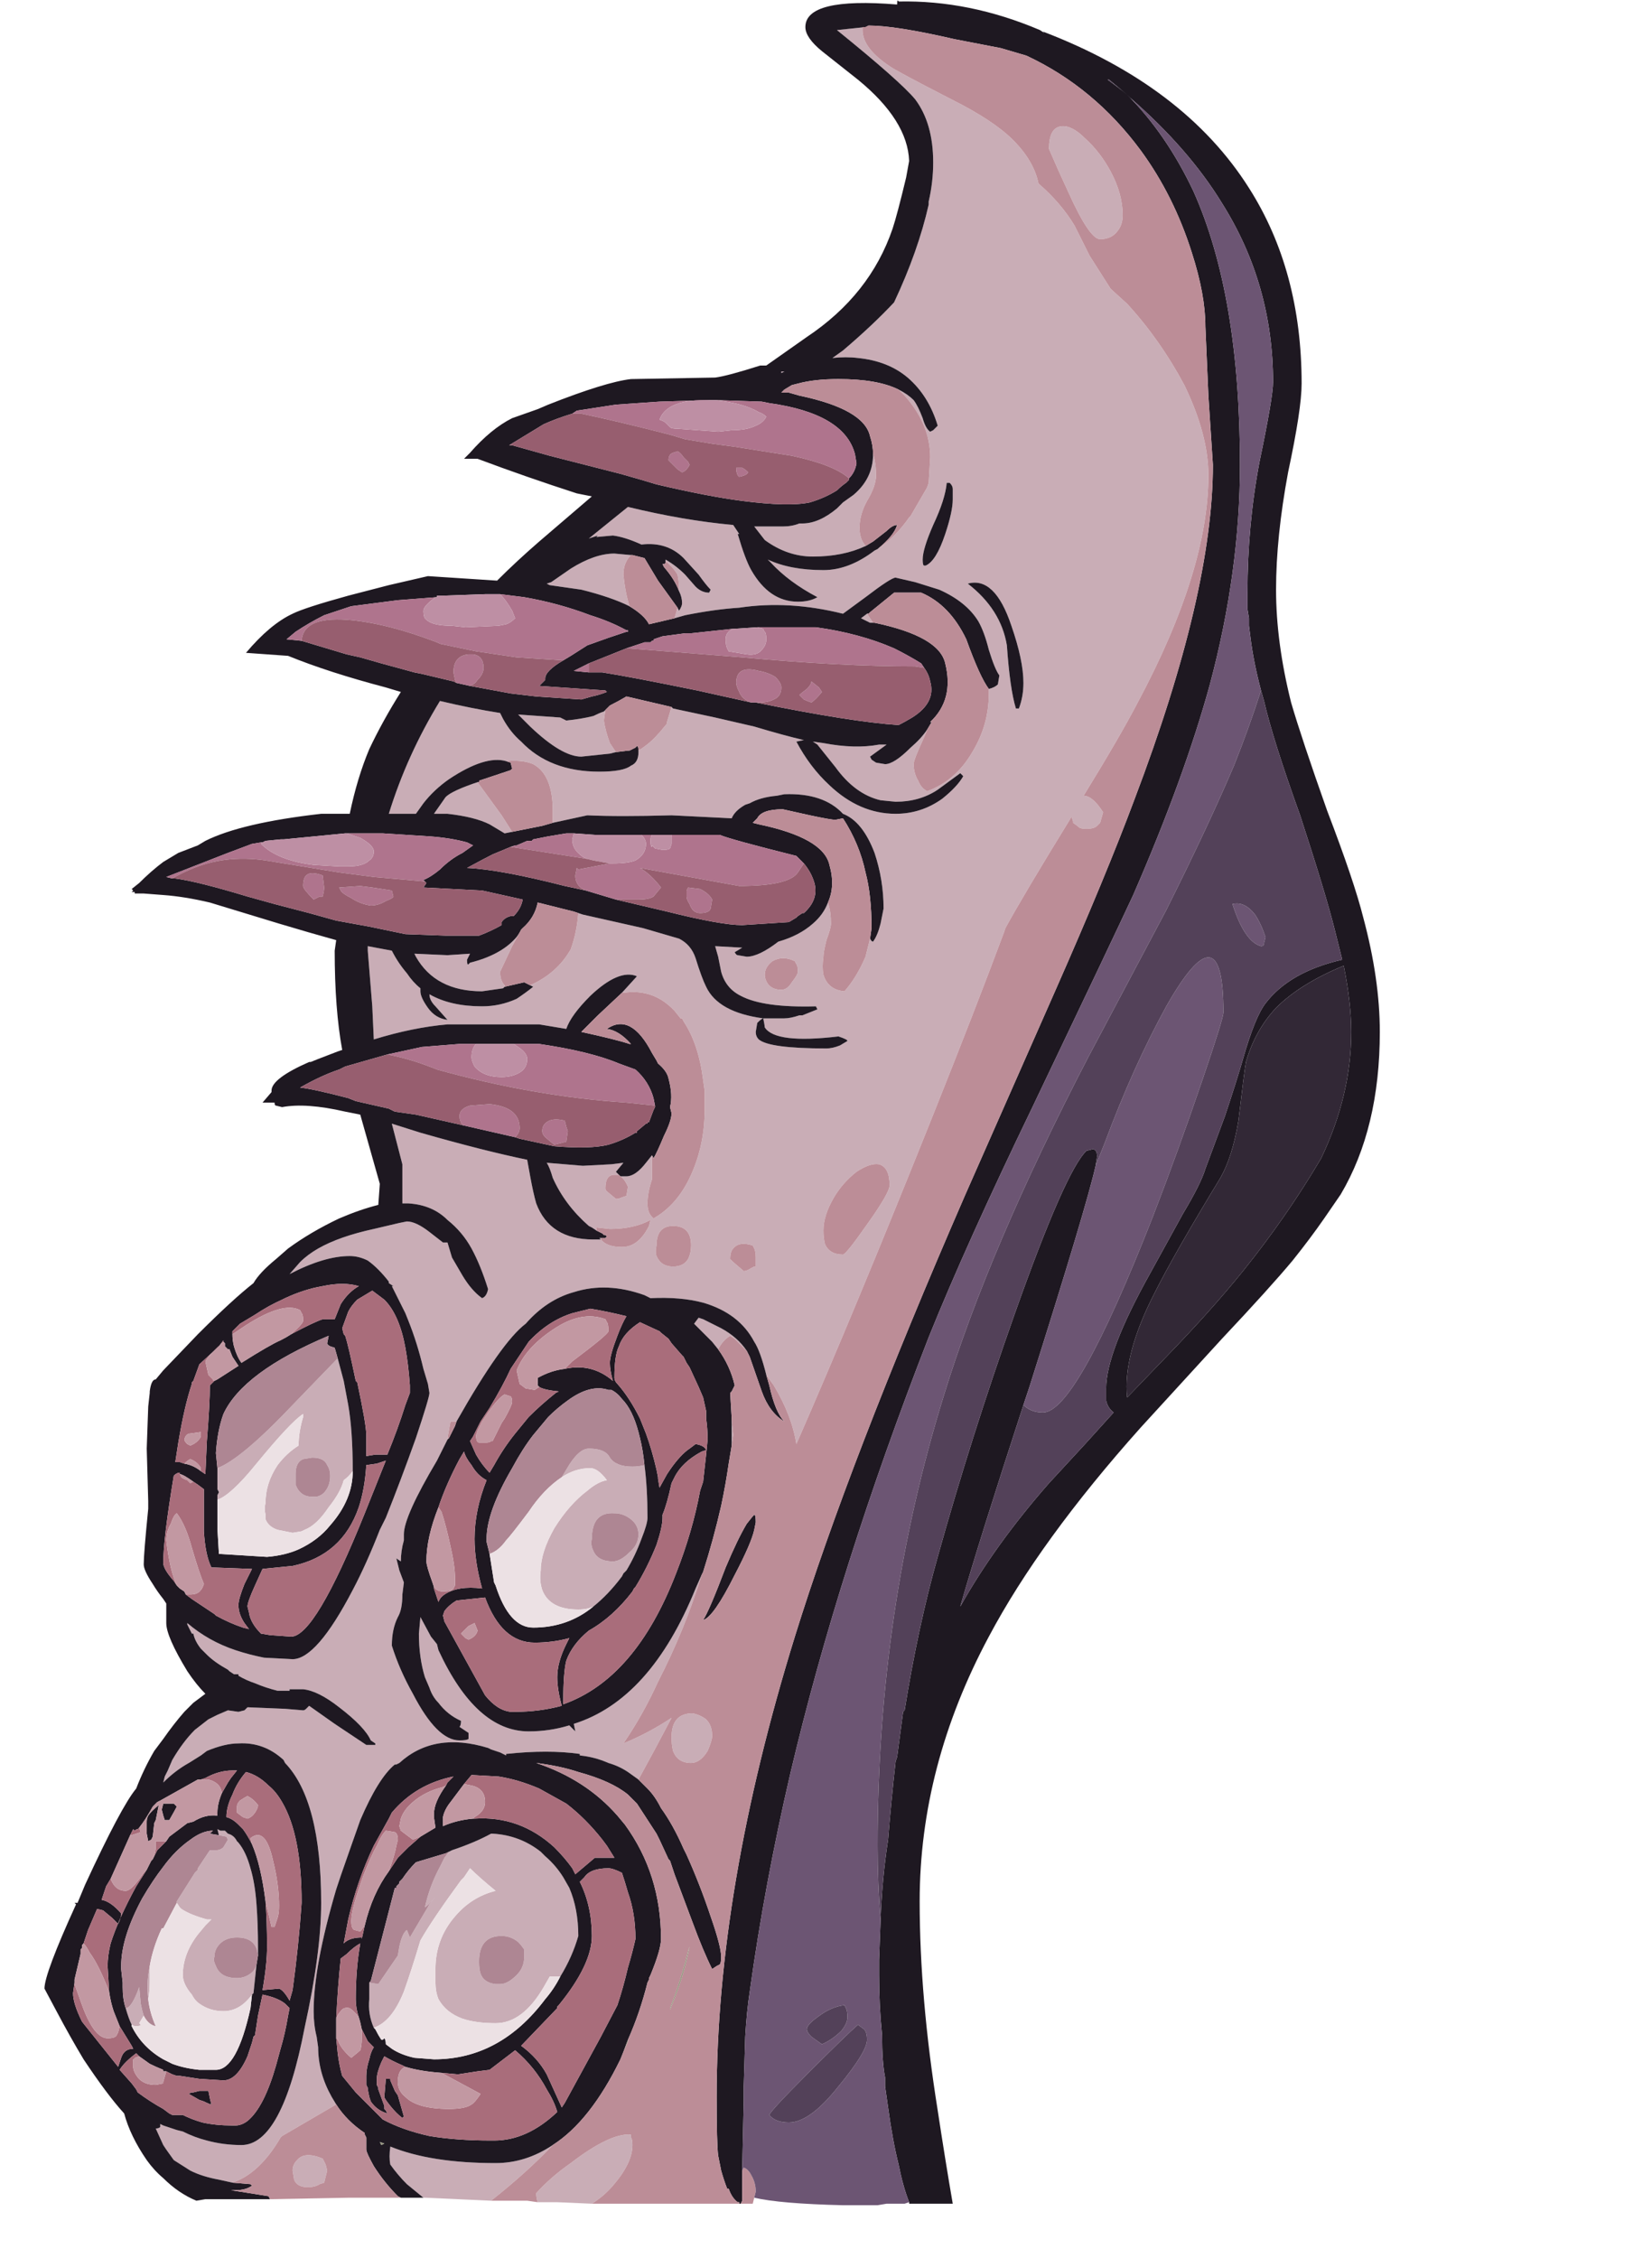 <?xml version="1.0" encoding="UTF-8" standalone="no"?>
<svg xmlns:ffdec="https://www.free-decompiler.com/flash" xmlns:xlink="http://www.w3.org/1999/xlink" ffdec:objectType="frame" height="525.35px" width="384.5px" xmlns="http://www.w3.org/2000/svg">
  <g transform="matrix(1.0, 0.0, 0.0, 1.0, 108.4, 506.05)">
    <use ffdec:characterId="47" height="513.1" transform="matrix(1.0, 0.0, 0.0, 1.0, -98.05, -506.05)" width="310.8" xlink:href="#sprite0"/>
  </g>
  <defs>
    <g id="sprite0" transform="matrix(1.0, 0.0, 0.0, 1.0, 155.4, 513.1)">
      <use ffdec:characterId="46" height="73.3" transform="matrix(7.0, 0.0, 0.0, 7.0, -155.4, -513.1)" width="44.4" xlink:href="#shape0"/>
    </g>
    <g id="shape0" transform="matrix(1.0, 0.0, 0.0, 1.0, 22.2, 73.3)">
      <path d="M-4.0 -0.05 L-5.15 -0.1 -5.8 -0.1 Q-5.85 -0.25 -5.85 -0.4 -5.35 -0.95 -4.7 -1.4 -3.4 -2.4 -2.7 -2.35 L-2.7 -2.25 Q-2.65 -2.2 -2.65 -2.0 -2.65 -1.4 -3.3 -0.65 -3.6 -0.3 -4.0 -0.05 M-7.35 -0.15 L-9.55 -0.25 -9.6 -0.25 -10.15 -0.7 Q-10.45 -1.0 -10.7 -1.35 -10.75 -1.6 -10.7 -1.95 -9.35 -1.4 -7.2 -1.4 -6.2 -1.4 -5.3 -2.0 -6.15 -1.1 -7.35 -0.15 M-15.95 -0.75 L-16.4 -0.85 Q-16.95 -0.95 -17.35 -1.15 L-17.9 -1.5 -18.15 -1.85 -18.25 -2.0 -18.5 -2.55 Q-18.4 -2.55 -18.35 -2.6 L-18.35 -2.7 -18.25 -2.65 -17.8 -2.5 -17.6 -2.45 Q-17.2 -2.25 -16.8 -2.15 -16.25 -2.0 -15.65 -2.0 -14.3 -2.0 -13.55 -5.9 -13.0 -8.4 -13.0 -10.05 -13.0 -13.45 -14.2 -14.7 L-14.25 -14.8 Q-14.9 -15.4 -15.75 -15.35 -16.2 -15.35 -16.8 -15.1 L-17.0 -14.95 -17.4 -14.7 Q-17.85 -14.45 -18.25 -14.05 L-18.2 -14.25 -18.1 -14.45 -17.95 -14.8 Q-17.6 -15.4 -17.2 -15.8 L-16.75 -16.15 -16.45 -16.3 -16.1 -16.45 -15.75 -16.4 -15.55 -16.45 -15.45 -16.55 -15.4 -16.55 -14.2 -16.5 -13.6 -16.45 Q-13.55 -16.45 -13.5 -16.5 L-13.4 -16.6 -12.55 -16.0 -11.5 -15.3 -11.2 -15.3 -11.2 -15.35 -11.35 -15.45 Q-11.55 -15.9 -12.4 -16.55 -13.1 -17.1 -13.6 -17.15 L-14.05 -17.15 -14.05 -17.1 -14.45 -17.1 Q-14.85 -17.2 -15.2 -17.35 -15.5 -17.45 -15.75 -17.6 L-15.75 -17.65 -15.9 -17.65 -16.05 -17.75 -16.1 -17.8 Q-16.55 -18.05 -16.8 -18.3 L-17.0 -18.5 Q-17.2 -18.75 -17.25 -19.0 L-17.3 -19.0 -17.45 -19.3 -17.45 -19.35 Q-16.75 -18.75 -15.85 -18.45 -15.4 -18.3 -14.9 -18.2 L-13.95 -18.15 Q-13.15 -18.15 -11.95 -20.45 -11.5 -21.3 -11.05 -22.45 L-10.85 -22.85 Q-10.35 -24.1 -9.85 -25.5 -9.4 -26.85 -9.4 -27.0 L-9.45 -27.3 -9.6 -27.8 Q-9.8 -28.65 -10.1 -29.4 L-10.2 -29.65 Q-10.45 -30.15 -10.65 -30.55 L-10.6 -30.55 -10.75 -30.65 -10.75 -30.7 Q-11.1 -31.15 -11.45 -31.4 -11.75 -31.55 -12.05 -31.55 -12.9 -31.55 -14.05 -30.95 L-13.7 -31.35 Q-13.45 -31.6 -13.1 -31.8 -12.4 -32.2 -11.25 -32.45 L-10.4 -32.65 -10.15 -32.7 Q-9.85 -32.7 -9.4 -32.35 L-8.95 -32.0 -8.8 -32.0 -8.65 -31.5 -8.3 -30.9 Q-8.0 -30.4 -7.65 -30.15 -7.5 -30.2 -7.45 -30.45 -7.7 -31.25 -8.0 -31.8 -8.3 -32.35 -8.8 -32.75 -9.3 -33.25 -10.1 -33.3 L-10.3 -33.3 -10.3 -34.6 -10.65 -35.95 -9.7 -35.65 Q-7.6 -35.05 -6.15 -34.75 L-6.05 -34.2 Q-5.95 -33.65 -5.85 -33.3 -5.4 -32.1 -3.95 -32.1 L-3.7 -32.1 -3.75 -32.15 -3.7 -32.15 -3.7 -32.1 Q-3.5 -31.85 -3.0 -31.85 -2.45 -31.85 -2.1 -32.55 L-2.05 -32.75 Q-2.6 -32.45 -3.4 -32.45 L-3.85 -32.5 -3.85 -32.4 -4.0 -32.5 -4.1 -32.55 Q-4.9 -33.25 -5.3 -34.15 -5.4 -34.5 -5.5 -34.65 L-4.3 -34.55 -3.35 -34.6 -2.95 -34.65 -3.2 -34.35 -3.1 -34.25 -3.25 -34.25 Q-3.55 -34.25 -3.55 -33.8 -3.55 -33.75 -3.5 -33.7 L-3.2 -33.45 Q-3.1 -33.45 -3.0 -33.5 L-2.85 -33.55 -2.8 -33.85 Q-2.9 -34.1 -3.05 -34.2 L-2.85 -34.2 Q-2.55 -34.2 -2.2 -34.65 L-2.0 -34.9 -2.0 -34.1 Q-2.15 -33.65 -2.15 -33.3 -2.15 -33.0 -2.0 -32.85 L-1.95 -32.8 Q-1.15 -33.25 -0.7 -34.25 -0.25 -35.25 -0.25 -36.4 L-0.25 -37.05 -0.3 -37.4 Q-0.45 -38.6 -0.95 -39.35 L-1.0 -39.45 -1.05 -39.45 -1.25 -39.7 Q-1.95 -40.45 -2.95 -40.3 L-3.0 -40.3 -2.5 -40.85 Q-3.1 -41.1 -4.05 -40.2 -4.7 -39.55 -4.85 -39.1 L-5.75 -39.25 -8.8 -39.25 Q-9.95 -39.15 -11.25 -38.75 L-11.3 -39.85 -11.45 -41.7 -11.45 -41.85 -10.65 -41.7 Q-10.45 -41.3 -10.15 -40.95 -9.95 -40.65 -9.7 -40.45 L-9.7 -40.35 Q-9.7 -40.15 -9.45 -39.8 -9.2 -39.45 -8.8 -39.4 L-9.2 -39.85 Q-9.4 -40.05 -9.4 -40.25 -8.7 -39.85 -7.65 -39.85 -7.05 -39.85 -6.5 -40.1 -6.2 -40.3 -5.95 -40.5 L-6.05 -40.55 Q-5.15 -40.95 -4.7 -41.75 -4.5 -42.3 -4.45 -42.95 L-4.3 -42.9 -2.3 -42.45 -1.1 -42.1 Q-0.7 -41.9 -0.55 -41.45 -0.35 -40.8 -0.2 -40.5 0.2 -39.65 1.7 -39.45 1.65 -39.45 1.5 -39.3 L1.45 -39.0 Q1.45 -38.85 1.55 -38.75 1.9 -38.45 3.8 -38.45 4.0 -38.45 4.25 -38.55 L4.5 -38.7 Q4.5 -38.75 4.2 -38.85 2.1 -38.6 1.75 -39.15 1.75 -39.2 1.7 -39.45 L2.4 -39.45 Q2.6 -39.45 2.9 -39.55 L3.0 -39.55 3.5 -39.75 3.45 -39.85 Q1.7 -39.8 0.95 -40.2 0.45 -40.45 0.3 -41.0 L0.2 -41.5 0.1 -41.85 1.0 -41.8 0.75 -41.65 Q0.8 -41.55 0.85 -41.55 L1.15 -41.5 Q1.55 -41.5 2.2 -42.0 2.9 -42.2 3.35 -42.6 3.7 -42.9 3.85 -43.3 3.95 -43.0 3.95 -42.6 3.95 -42.45 3.8 -42.05 3.7 -41.65 3.7 -41.5 3.65 -41.15 3.7 -40.9 3.85 -40.4 4.4 -40.35 4.8 -40.8 5.1 -41.5 L5.25 -42.1 Q5.3 -42.0 5.35 -42.0 5.5 -42.2 5.6 -42.6 L5.7 -43.1 Q5.7 -44.05 5.4 -44.95 5.0 -46.0 4.35 -46.25 3.7 -46.95 2.4 -46.9 L2.15 -46.85 Q1.6 -46.8 1.25 -46.6 L1.1 -46.55 Q0.75 -46.35 0.65 -46.1 L-1.35 -46.2 Q-3.1 -46.15 -4.15 -46.2 L-5.3 -45.95 -5.3 -46.35 Q-5.3 -47.55 -5.95 -47.9 -6.3 -48.05 -6.85 -48.0 -7.55 -48.2 -8.75 -47.4 -9.25 -47.05 -9.6 -46.6 L-9.85 -46.25 -10.75 -46.25 Q-10.15 -48.2 -9.05 -50.0 -8.0 -49.75 -7.05 -49.6 L-6.95 -49.4 Q-6.7 -48.95 -6.35 -48.65 -5.4 -47.65 -3.75 -47.65 -2.95 -47.65 -2.7 -47.85 -2.45 -47.95 -2.45 -48.3 L-2.45 -48.35 Q-2.05 -48.6 -1.8 -48.9 L-1.75 -48.95 -1.5 -49.25 -1.5 -49.3 -1.35 -49.8 -1.3 -49.75 0.1 -49.45 1.4 -49.15 Q2.4 -48.85 3.05 -48.7 L2.8 -48.65 Q3.25 -47.8 3.9 -47.2 4.9 -46.25 6.1 -46.25 6.95 -46.25 7.65 -46.75 8.15 -47.15 8.35 -47.5 L8.25 -47.6 7.5 -47.05 Q6.9 -46.65 6.1 -46.65 L5.6 -46.7 Q4.75 -46.9 4.1 -47.8 L3.5 -48.55 3.35 -48.65 3.7 -48.6 Q4.75 -48.4 5.55 -48.55 L5.8 -48.55 5.25 -48.15 5.3 -48.05 5.45 -47.95 5.75 -47.9 Q6.05 -47.9 6.6 -48.45 6.95 -48.75 7.15 -49.05 L7.05 -48.8 Q6.7 -48.05 6.7 -47.9 6.7 -47.6 6.85 -47.35 6.95 -47.1 7.15 -47.0 8.1 -47.35 8.65 -48.3 9.2 -49.2 9.2 -50.25 L9.2 -50.4 Q9.4 -50.45 9.5 -50.55 L9.55 -50.85 Q9.4 -51.05 9.2 -51.7 9.05 -52.3 8.85 -52.65 8.45 -53.3 7.55 -53.7 L6.75 -53.95 6.1 -54.1 Q5.95 -54.1 5.1 -53.45 L4.35 -52.9 Q2.55 -53.35 0.9 -53.1 0.1 -53.05 -0.9 -52.85 L-1.25 -52.75 -1.15 -53.1 -1.1 -53.0 Q-1.0 -53.15 -1.0 -53.25 -1.0 -53.45 -1.1 -53.65 L-1.1 -53.7 Q-1.1 -53.95 -1.15 -54.2 -1.3 -54.45 -1.55 -54.65 L-1.55 -54.7 Q-1.2 -54.5 -0.9 -54.2 L-0.55 -53.8 Q-0.35 -53.6 -0.1 -53.6 L-0.05 -53.7 Q-0.2 -53.85 -0.45 -54.2 L-0.95 -54.75 Q-1.5 -55.3 -2.35 -55.2 -2.9 -55.45 -3.3 -55.5 L-3.85 -55.45 -3.8 -55.5 -4.1 -55.4 -2.8 -56.45 Q-0.95 -56.0 0.7 -55.85 L0.9 -55.55 0.85 -55.55 Q1.1 -54.7 1.3 -54.35 1.9 -53.3 2.85 -53.3 3.25 -53.3 3.5 -53.45 2.55 -53.95 1.95 -54.6 L1.85 -54.7 Q2.6 -54.35 3.7 -54.35 4.55 -54.35 5.4 -55.0 L5.5 -55.05 Q6.1 -55.45 6.55 -56.1 L6.6 -56.15 7.15 -57.1 7.2 -57.25 7.25 -58.1 Q7.25 -59.2 6.4 -60.15 L6.2 -60.35 Q6.5 -60.2 6.7 -60.0 6.85 -59.8 7.0 -59.4 7.1 -59.05 7.25 -58.95 L7.35 -59.0 7.5 -59.15 Q7.2 -60.15 6.5 -60.75 5.85 -61.3 4.85 -61.4 4.45 -61.45 4.0 -61.4 L4.35 -61.65 Q5.35 -62.5 6.05 -63.25 6.85 -64.95 7.2 -66.5 L7.2 -66.6 Q7.35 -67.25 7.35 -67.9 7.35 -69.2 6.75 -70.0 6.25 -70.6 4.15 -72.3 L5.1 -72.4 5.0 -72.4 5.0 -72.3 Q5.0 -71.7 5.9 -71.1 6.1 -70.95 7.95 -70.0 9.35 -69.3 10.0 -68.65 10.7 -67.95 10.85 -67.2 11.6 -66.55 12.05 -65.8 L12.55 -64.8 13.25 -63.7 13.8 -63.2 Q14.9 -62.0 15.7 -60.5 16.5 -58.85 16.5 -57.5 16.5 -54.35 14.15 -49.95 13.55 -48.8 12.35 -46.85 12.65 -46.85 13.0 -46.3 L12.9 -45.95 12.8 -45.85 Q12.7 -45.75 12.45 -45.75 12.25 -45.75 12.2 -45.8 12.15 -45.85 12.0 -45.95 L12.0 -46.0 11.95 -46.15 Q10.35 -43.55 9.75 -42.45 L9.7 -42.3 Q8.75 -39.75 7.35 -36.25 4.75 -29.75 2.8 -25.3 2.65 -26.25 2.05 -27.25 L1.8 -27.6 Q1.6 -28.4 1.4 -28.7 0.9 -29.65 -0.3 -30.0 -1.05 -30.2 -2.05 -30.15 L-2.25 -30.25 Q-3.5 -30.7 -4.6 -30.35 -5.5 -30.1 -6.2 -29.3 -7.0 -28.7 -8.5 -26.05 L-8.7 -26.05 -8.8 -25.5 -8.75 -25.5 -8.8 -25.45 -9.15 -24.75 Q-10.25 -22.9 -10.25 -22.3 L-10.25 -22.1 Q-10.35 -21.75 -10.35 -21.4 L-10.5 -21.5 -10.4 -21.1 -10.25 -20.7 -10.3 -20.3 Q-10.3 -19.8 -10.45 -19.55 -10.65 -19.15 -10.65 -18.6 -10.4 -17.8 -9.95 -17.0 -9.15 -15.45 -8.4 -15.45 -8.15 -15.45 -8.1 -15.5 L-8.1 -15.7 -8.4 -15.9 Q-8.35 -15.95 -8.35 -16.1 -8.8 -16.3 -9.1 -16.7 -9.3 -16.9 -9.4 -17.2 L-9.55 -17.55 Q-9.75 -18.2 -9.75 -19.0 L-9.7 -19.55 -9.35 -18.9 -9.15 -18.65 -9.1 -18.45 Q-7.85 -15.75 -6.1 -15.75 -5.4 -15.75 -4.75 -15.95 L-4.55 -15.75 -4.6 -16.0 Q-2.05 -16.8 -0.55 -20.5 L-0.35 -20.95 Q-0.9 -19.15 -1.8 -17.4 -2.3 -16.3 -2.95 -15.35 -2.1 -15.7 -1.35 -16.2 -1.9 -15.15 -2.45 -14.15 L-2.8 -14.4 Q-3.1 -14.6 -3.45 -14.7 -3.9 -14.9 -4.4 -14.95 L-4.4 -15.0 Q-5.45 -15.15 -6.85 -15.0 L-6.85 -14.95 -7.05 -15.05 -7.35 -15.15 -7.45 -15.2 Q-9.25 -15.75 -10.4 -14.7 L-10.5 -14.65 -10.55 -14.65 Q-11.1 -14.2 -11.7 -12.8 L-12.0 -11.95 -12.35 -10.95 -12.5 -10.5 Q-13.25 -7.95 -13.25 -6.45 -13.25 -6.0 -13.15 -5.6 L-13.1 -5.25 Q-13.1 -4.4 -12.65 -3.6 L-12.5 -3.35 -14.3 -2.3 -14.35 -2.25 Q-15.05 -1.05 -15.95 -0.75 M-6.9 -40.5 L-6.95 -40.45 -7.65 -40.35 Q-9.2 -40.35 -9.85 -41.5 L-9.9 -41.6 -8.8 -41.55 -8.05 -41.6 -8.15 -41.4 Q-8.15 -41.2 -8.1 -41.25 L-8.05 -41.3 Q-7.05 -41.55 -6.55 -42.1 -6.45 -42.2 -6.35 -42.4 L-6.65 -41.85 -7.05 -41.0 Q-7.05 -40.7 -6.9 -40.55 L-6.9 -40.5 M-6.65 -45.65 L-6.9 -45.6 -7.4 -45.9 Q-7.9 -46.15 -8.8 -46.25 L-9.25 -46.25 -8.9 -46.75 Q-8.8 -46.95 -7.95 -47.25 L-7.8 -47.3 -7.0 -46.2 -6.65 -45.65 M-3.2 -48.3 L-3.4 -48.25 -4.35 -48.15 Q-5.0 -48.15 -6.05 -49.15 L-6.45 -49.55 -5.05 -49.45 -4.85 -49.35 Q-4.35 -49.4 -3.95 -49.5 -3.75 -49.6 -3.6 -49.65 L-3.55 -49.7 -3.6 -49.35 Q-3.55 -49.0 -3.4 -48.6 L-3.2 -48.3 M5.35 -52.6 L5.25 -52.6 4.95 -52.75 5.15 -52.9 Q5.25 -52.75 5.35 -52.6 M-2.75 -53.15 Q-3.35 -53.45 -4.35 -53.7 L-5.4 -53.85 -5.5 -53.9 -5.35 -53.95 -4.7 -54.4 Q-3.9 -54.9 -3.25 -54.9 L-2.7 -54.85 Q-2.95 -54.6 -2.95 -54.2 -2.9 -53.65 -2.75 -53.15 M5.1 -55.15 Q4.35 -54.8 3.35 -54.8 2.5 -54.8 1.75 -55.35 L1.4 -55.8 2.35 -55.8 Q2.65 -55.8 2.9 -55.9 L3.0 -55.9 Q3.55 -55.9 4.15 -56.4 L4.35 -56.6 4.7 -56.85 Q5.35 -57.4 5.35 -58.2 5.45 -57.9 5.45 -57.5 5.45 -57.15 5.15 -56.65 4.9 -56.2 4.9 -55.75 4.9 -55.5 5.0 -55.3 L5.1 -55.15 M2.4 -60.95 L2.3 -60.9 2.3 -60.95 2.4 -60.95 M1.75 -60.55 L1.75 -60.55 M8.0 -57.05 Q8.0 -57.15 7.9 -57.25 L7.8 -57.25 Q7.75 -56.7 7.35 -55.85 7.0 -55.05 7.0 -54.7 7.0 -54.5 7.05 -54.5 L7.1 -54.5 Q7.45 -54.65 7.75 -55.55 8.0 -56.3 8.0 -56.7 L8.0 -57.05 M13.25 -67.6 Q13.65 -66.85 13.65 -66.15 13.65 -65.85 13.5 -65.65 13.3 -65.35 12.9 -65.35 12.55 -65.35 11.85 -66.9 11.5 -67.65 11.2 -68.35 11.2 -69.05 11.6 -69.1 11.95 -69.15 12.4 -68.7 12.9 -68.25 13.25 -67.6 M10.2 -49.75 Q10.35 -50.15 10.35 -50.6 10.35 -51.35 9.95 -52.5 9.4 -54.15 8.5 -53.9 9.6 -53.05 9.8 -51.85 9.9 -50.4 10.1 -49.75 L10.2 -49.75 M0.7 -31.35 L1.05 -31.05 Q1.15 -31.05 1.3 -31.15 L1.4 -31.2 1.45 -31.2 1.45 -31.5 Q1.45 -31.7 1.4 -31.8 L1.35 -31.9 Q0.9 -32.05 0.7 -31.8 0.6 -31.7 0.6 -31.45 L0.7 -31.35 M5.55 -34.6 Q5.25 -34.65 4.8 -34.35 4.35 -34.0 4.05 -33.5 3.7 -32.9 3.7 -32.4 3.7 -32.15 3.75 -31.95 3.9 -31.6 4.35 -31.6 4.45 -31.6 5.15 -32.6 5.9 -33.65 5.9 -33.9 5.9 -34.5 5.55 -34.6 M2.65 -40.65 Q2.85 -40.9 2.85 -41.0 2.85 -41.2 2.8 -41.25 L2.75 -41.35 Q2.35 -41.55 2.0 -41.35 1.75 -41.15 1.75 -40.9 1.75 -40.75 1.85 -40.6 2.0 -40.4 2.3 -40.4 2.5 -40.4 2.65 -40.65 M1.15 -28.4 L0.75 -28.8 0.6 -28.9 Q0.35 -28.75 0.2 -28.45 L0.0 -28.7 -0.6 -29.3 -0.45 -29.5 -0.3 -29.45 Q0.0 -29.3 0.3 -29.15 0.85 -28.85 1.15 -28.4 M0.65 -26.1 L0.7 -25.6 0.65 -25.25 0.65 -26.1 M-16.45 -24.5 Q-15.65 -24.8 -13.9 -26.65 L-12.45 -28.15 -12.25 -27.4 -12.1 -26.6 Q-11.95 -25.75 -11.95 -24.4 -12.1 -24.2 -12.25 -24.1 -12.35 -23.7 -12.75 -23.2 -13.15 -22.6 -13.55 -22.45 L-13.65 -22.4 -13.95 -22.35 -14.45 -22.45 Q-14.75 -22.55 -14.85 -22.8 L-14.85 -22.95 Q-14.9 -23.15 -14.85 -23.35 -14.85 -24.0 -14.45 -24.6 -14.15 -25.0 -13.75 -25.25 -13.75 -25.7 -13.6 -26.2 L-13.6 -26.3 Q-14.0 -26.05 -15.15 -24.65 -16.0 -23.6 -16.45 -23.45 L-16.45 -23.6 -16.4 -23.7 -16.45 -23.8 -16.45 -24.5 M-0.7 -31.9 Q-0.7 -32.55 -1.3 -32.55 -1.85 -32.55 -1.85 -31.9 -1.9 -31.7 -1.85 -31.55 -1.7 -31.2 -1.3 -31.2 -0.95 -31.2 -0.8 -31.45 -0.7 -31.65 -0.7 -31.9 M-5.0 -24.2 L-4.85 -24.45 Q-4.45 -25.15 -4.1 -25.15 -3.55 -25.15 -3.4 -24.85 -3.2 -24.55 -2.65 -24.55 -2.45 -24.55 -2.25 -24.6 -2.15 -23.85 -2.15 -22.85 -2.15 -22.65 -2.35 -22.15 -2.55 -21.6 -2.85 -21.1 L-2.95 -21.0 -3.0 -20.9 Q-3.45 -20.3 -3.95 -19.9 -4.15 -19.8 -4.45 -19.8 -5.4 -19.8 -5.65 -20.45 -5.75 -20.75 -5.7 -21.1 -5.7 -21.7 -5.25 -22.5 -4.75 -23.3 -4.15 -23.75 -3.8 -24.05 -3.5 -24.1 -3.8 -24.5 -4.05 -24.5 -4.55 -24.5 -5.0 -24.2 M-3.25 -23.0 Q-4.0 -23.05 -4.0 -22.15 -4.05 -21.95 -3.95 -21.75 -3.8 -21.4 -3.3 -21.4 -3.05 -21.4 -2.75 -21.7 -2.45 -21.95 -2.45 -22.3 -2.45 -22.6 -2.7 -22.8 -2.95 -23.0 -3.25 -23.0 M-1.35 -15.55 Q-1.35 -16.35 -0.65 -16.35 -0.4 -16.3 -0.2 -16.15 0.0 -15.95 0.0 -15.6 0.0 -15.45 -0.15 -15.1 -0.4 -14.7 -0.7 -14.7 -1.15 -14.7 -1.3 -15.1 -1.35 -15.3 -1.35 -15.55 M-13.3 -24.85 L-13.6 -24.8 Q-13.85 -24.7 -13.85 -24.3 L-13.85 -23.95 Q-13.7 -23.55 -13.3 -23.55 L-13.15 -23.55 Q-12.95 -23.6 -12.85 -23.75 -12.7 -23.95 -12.7 -24.25 -12.7 -24.45 -12.8 -24.6 -12.9 -24.85 -13.3 -24.85 M-16.4 -12.3 L-16.45 -12.5 -16.35 -12.45 -16.2 -12.45 -16.1 -12.35 Q-15.9 -12.3 -15.8 -12.1 L-15.75 -12.05 Q-15.5 -11.75 -15.35 -11.2 -15.2 -10.7 -15.15 -10.0 -15.1 -9.35 -15.1 -8.55 L-15.1 -8.3 Q-15.15 -8.9 -15.8 -8.9 -16.1 -8.9 -16.3 -8.75 -16.55 -8.55 -16.55 -8.25 -16.6 -8.15 -16.5 -7.95 -16.35 -7.55 -15.8 -7.55 -15.55 -7.55 -15.35 -7.7 -15.2 -7.8 -15.15 -8.0 L-15.25 -7.05 -15.3 -7.0 Q-15.7 -6.45 -16.25 -6.45 -16.7 -6.45 -17.05 -6.7 -17.2 -6.8 -17.3 -7.0 -17.6 -7.35 -17.6 -7.65 -17.6 -8.35 -17.1 -9.0 L-16.85 -9.3 -16.65 -9.5 -16.8 -9.5 Q-17.35 -9.65 -17.65 -9.85 L-17.7 -9.9 -17.8 -10.05 -17.8 -10.1 -17.2 -11.05 -17.1 -11.15 -17.1 -11.2 -16.7 -11.8 -16.5 -11.8 Q-16.35 -11.8 -16.25 -11.9 L-16.1 -12.15 -16.15 -12.25 -16.4 -12.3 M-16.6 -12.45 L-16.6 -12.45 M-19.5 -6.55 Q-19.3 -6.55 -19.05 -7.25 L-19.0 -6.7 Q-18.95 -6.45 -18.9 -6.3 L-19.05 -6.05 -19.0 -6.0 Q-19.0 -5.95 -19.2 -5.95 L-19.3 -6.0 Q-19.4 -6.2 -19.5 -6.55 M-18.75 -6.85 Q-18.8 -7.25 -18.75 -7.65 L-18.7 -7.95 -18.7 -7.45 Q-18.7 -7.1 -18.75 -6.85 M-13.95 -1.15 Q-13.95 -1.35 -13.8 -1.5 -13.55 -1.8 -12.95 -1.55 L-12.85 -1.35 -12.8 -1.15 -12.9 -0.75 -13.05 -0.7 Q-13.2 -0.6 -13.45 -0.6 -13.8 -0.6 -13.9 -0.85 L-13.95 -1.15 M-8.75 -11.75 L-8.65 -11.8 Q-7.9 -12.05 -7.35 -12.35 L-7.3 -12.35 Q-6.4 -12.3 -5.7 -11.75 L-5.55 -11.6 Q-5.2 -11.3 -4.95 -10.9 L-4.75 -10.55 Q-4.45 -9.85 -4.45 -8.95 -4.65 -8.25 -5.05 -7.6 L-5.4 -7.6 -5.6 -7.25 Q-6.3 -6.05 -7.2 -6.05 -7.85 -6.05 -8.3 -6.2 -8.85 -6.4 -9.1 -6.85 -9.2 -7.1 -9.2 -7.4 L-9.2 -7.85 Q-9.2 -8.85 -8.55 -9.6 -8.0 -10.25 -7.2 -10.45 -7.75 -10.9 -8.05 -11.2 L-8.25 -10.9 -8.35 -10.8 Q-9.3 -9.5 -9.7 -8.8 -10.0 -7.8 -10.25 -7.1 -10.65 -6.1 -11.25 -5.9 -11.45 -6.35 -11.4 -6.85 L-11.4 -7.4 -11.1 -7.35 -10.45 -8.3 -10.4 -8.6 Q-10.3 -9.05 -10.15 -9.15 L-10.05 -8.9 -9.4 -10.0 -9.2 -10.25 Q-9.4 -10.0 -9.55 -9.9 -9.4 -10.6 -9.05 -11.25 L-8.9 -11.55 -8.75 -11.75 M-7.75 -8.1 Q-7.75 -7.85 -7.7 -7.7 -7.6 -7.4 -7.2 -7.35 L-7.05 -7.35 Q-6.8 -7.35 -6.5 -7.65 -6.25 -7.9 -6.25 -8.25 -6.25 -8.35 -6.25 -8.5 -6.35 -8.65 -6.45 -8.75 -6.7 -8.95 -7.0 -8.95 -7.75 -8.95 -7.75 -8.1" fill="#c9adb6" fill-rule="evenodd" stroke="none"/>
      <path d="M-14.7 -0.2 L-16.85 -0.2 -17.15 -0.15 Q-17.75 -0.4 -18.25 -0.9 -18.55 -1.15 -18.8 -1.5 -19.35 -2.3 -19.55 -3.05 -20.1 -3.65 -20.9 -4.85 -21.35 -5.6 -21.8 -6.45 L-22.2 -7.2 Q-22.2 -7.7 -21.15 -10.0 L-21.2 -10.05 -21.1 -10.05 -20.85 -10.65 Q-19.65 -13.25 -19.15 -13.85 -18.9 -14.5 -18.55 -15.1 L-18.25 -15.5 Q-17.9 -16.0 -17.55 -16.4 L-17.25 -16.7 -16.85 -17.0 Q-17.15 -17.3 -17.45 -17.75 -18.15 -18.9 -18.15 -19.35 L-18.15 -20.0 -18.25 -20.15 Q-18.45 -20.4 -18.6 -20.65 -18.9 -21.1 -18.9 -21.3 -18.9 -21.65 -18.75 -23.15 L-18.75 -23.4 -18.8 -25.15 -18.75 -26.55 -18.7 -27.0 -18.7 -27.05 Q-18.65 -27.45 -18.5 -27.45 L-18.25 -27.75 -17.1 -28.95 Q-15.95 -30.1 -15.25 -30.65 -15.05 -31.0 -14.5 -31.45 L-14.1 -31.8 Q-13.35 -32.35 -12.4 -32.8 -11.7 -33.1 -11.1 -33.25 L-11.05 -33.95 -11.7 -36.25 -12.2 -36.35 Q-13.5 -36.65 -14.3 -36.5 L-14.5 -36.55 Q-14.55 -36.55 -14.55 -36.65 L-14.95 -36.65 -14.65 -37.0 -14.65 -37.05 Q-14.65 -37.45 -13.4 -38.0 L-13.35 -38.0 -13.1 -38.1 -12.45 -38.35 -12.3 -38.4 Q-12.55 -39.75 -12.55 -41.7 L-12.5 -42.05 Q-13.4 -42.3 -14.4 -42.6 L-16.7 -43.3 Q-17.55 -43.5 -18.25 -43.55 L-18.9 -43.6 -19.2 -43.6 -19.2 -43.65 -19.3 -43.65 -19.25 -43.7 -19.3 -43.75 -19.05 -43.95 Q-18.65 -44.35 -18.25 -44.65 L-17.75 -44.95 -17.1 -45.2 -16.85 -45.35 Q-15.65 -45.95 -13.0 -46.25 L-12.05 -46.25 Q-11.8 -47.45 -11.4 -48.4 -10.95 -49.35 -10.35 -50.3 L-10.85 -50.45 Q-12.75 -50.95 -14.1 -51.5 L-15.5 -51.6 Q-14.7 -52.55 -13.95 -52.9 -13.55 -53.1 -12.1 -53.5 L-10.75 -53.85 -9.45 -54.15 -7.15 -54.0 Q-6.5 -54.65 -5.75 -55.3 L-4.0 -56.8 -4.5 -56.9 Q-6.2 -57.45 -7.8 -58.05 L-8.25 -58.05 -8.05 -58.25 Q-7.35 -59.05 -6.65 -59.4 L-5.8 -59.7 -5.45 -59.85 Q-3.55 -60.6 -2.7 -60.7 L0.1 -60.75 Q0.5 -60.8 1.6 -61.15 L1.8 -61.15 3.15 -62.1 Q5.25 -63.5 6.0 -65.7 6.15 -66.15 6.45 -67.4 L6.55 -67.95 Q6.5 -69.3 4.85 -70.65 L3.65 -71.6 Q3.1 -72.05 3.1 -72.4 3.1 -73.4 6.15 -73.15 6.15 -73.35 6.2 -73.25 8.55 -73.3 10.9 -72.3 L11.05 -72.2 11.0 -72.25 Q15.7 -70.45 17.85 -67.05 19.6 -64.3 19.6 -60.55 19.6 -59.7 19.15 -57.6 18.75 -55.45 18.75 -53.7 18.75 -51.95 19.25 -49.95 19.6 -48.75 20.45 -46.35 21.35 -44.0 21.65 -42.8 22.2 -40.75 22.2 -39.0 22.2 -35.8 20.9 -33.6 L20.35 -32.8 Q19.9 -32.15 19.3 -31.4 18.55 -30.5 16.95 -28.8 L14.25 -25.85 Q10.9 -22.1 9.2 -18.9 6.9 -14.6 6.9 -10.1 6.9 -6.9 7.5 -3.15 7.75 -1.5 8.0 -0.05 L6.55 -0.05 6.55 -0.1 Q6.35 -0.6 6.2 -1.35 6.0 -2.15 5.85 -3.25 L5.75 -3.95 5.75 -4.25 Q5.65 -4.75 5.65 -5.65 5.55 -6.65 5.55 -7.65 L5.55 -8.15 5.6 -9.45 Q5.65 -10.85 5.85 -12.15 5.95 -13.4 6.1 -14.75 L6.15 -14.9 6.35 -16.4 6.4 -16.45 Q6.85 -19.25 7.5 -21.55 8.6 -25.5 10.05 -29.6 11.75 -34.4 12.45 -35.05 L12.65 -35.1 Q12.8 -35.1 12.8 -34.85 L12.75 -34.55 Q12.45 -33.2 10.55 -27.2 L10.35 -26.6 Q8.85 -22.0 8.25 -19.9 9.4 -21.95 11.2 -24.0 L12.4 -25.3 13.35 -26.35 Q13.15 -26.5 13.1 -26.75 L13.1 -27.15 Q13.1 -28.35 14.55 -30.95 L15.65 -32.95 Q16.25 -33.95 16.4 -34.45 L17.05 -36.2 Q17.45 -37.4 17.65 -38.1 18.05 -39.5 18.4 -39.95 19.2 -41.0 20.95 -41.4 L20.7 -42.4 Q20.4 -43.6 19.55 -46.2 18.65 -48.7 18.35 -50.0 L18.25 -50.35 Q18.0 -51.3 17.9 -52.1 L17.85 -52.5 17.85 -52.75 17.8 -53.05 17.8 -53.6 Q17.8 -55.85 18.2 -57.95 18.65 -60.1 18.65 -60.6 18.65 -63.85 16.95 -66.55 15.85 -68.35 13.9 -70.05 L13.8 -70.15 Q15.1 -68.85 16.0 -66.95 17.55 -63.5 17.55 -57.85 17.55 -54.3 16.55 -50.55 15.7 -47.45 14.0 -43.55 13.35 -42.15 10.65 -36.5 8.45 -31.95 7.2 -28.85 4.2 -21.15 2.6 -14.35 1.75 -10.7 1.25 -7.1 1.15 -6.45 1.1 -5.6 L1.05 -3.95 1.05 -3.5 1.0 -1.2 1.0 -1.15 1.0 -0.15 0.95 -0.05 0.9 -0.05 0.9 -0.1 0.85 -0.1 Q0.65 -0.25 0.55 -0.55 L0.5 -0.55 Q0.4 -0.8 0.3 -1.15 L0.2 -1.65 Q0.15 -2.05 0.15 -3.6 0.15 -10.5 2.75 -18.9 4.55 -24.7 8.4 -33.55 L11.4 -40.35 Q13.1 -44.2 14.05 -46.75 16.65 -53.6 16.65 -57.85 L16.5 -60.15 16.4 -62.45 Q16.4 -63.5 15.95 -64.9 15.35 -66.8 14.25 -68.3 12.7 -70.4 10.45 -71.45 L9.6 -71.7 8.05 -72.0 Q6.1 -72.45 5.2 -72.45 L5.1 -72.4 4.15 -72.3 Q6.25 -70.6 6.75 -70.0 7.35 -69.2 7.35 -67.9 7.35 -67.25 7.2 -66.6 L7.2 -66.5 Q6.85 -64.95 6.05 -63.25 5.35 -62.5 4.35 -61.65 L4.0 -61.4 Q4.45 -61.45 4.85 -61.4 5.85 -61.3 6.5 -60.75 7.2 -60.15 7.5 -59.15 L7.35 -59.0 7.25 -58.95 Q7.1 -59.05 7.0 -59.4 6.85 -59.8 6.7 -60.0 6.5 -60.2 6.2 -60.35 5.5 -60.7 4.2 -60.7 3.4 -60.7 2.85 -60.55 L2.65 -60.5 2.4 -60.35 2.3 -60.25 2.55 -60.25 2.9 -60.15 Q5.05 -59.7 5.25 -58.8 5.35 -58.5 5.35 -58.2 5.35 -57.4 4.7 -56.85 L4.35 -56.6 4.15 -56.4 Q3.55 -55.9 3.0 -55.9 L2.9 -55.9 Q2.65 -55.8 2.35 -55.8 L1.4 -55.8 1.75 -55.35 Q2.5 -54.8 3.35 -54.8 4.35 -54.8 5.1 -55.15 L5.35 -55.3 5.8 -55.65 Q6.0 -55.85 6.15 -55.85 6.05 -55.5 5.5 -55.05 L5.4 -55.0 Q4.55 -54.35 3.7 -54.35 2.6 -54.35 1.85 -54.7 L1.95 -54.6 Q2.55 -53.95 3.5 -53.45 3.25 -53.3 2.85 -53.3 1.9 -53.3 1.3 -54.35 1.1 -54.7 0.85 -55.55 L0.9 -55.55 0.7 -55.85 Q-0.95 -56.0 -2.8 -56.45 L-4.1 -55.4 -3.8 -55.5 -3.85 -55.45 -3.3 -55.5 Q-2.9 -55.45 -2.35 -55.2 -1.5 -55.3 -0.95 -54.75 L-0.45 -54.2 Q-0.2 -53.85 -0.05 -53.7 L-0.1 -53.6 Q-0.35 -53.6 -0.55 -53.8 L-0.9 -54.2 Q-1.2 -54.5 -1.55 -54.7 L-1.55 -54.65 -1.55 -54.6 Q-1.55 -54.55 -1.65 -54.55 L-1.6 -54.45 Q-1.25 -54.05 -1.1 -53.65 -1.0 -53.45 -1.0 -53.25 -1.0 -53.15 -1.1 -53.0 L-1.15 -53.1 -1.8 -54.0 -2.25 -54.75 -2.65 -54.85 -2.7 -54.85 -3.25 -54.9 Q-3.9 -54.9 -4.7 -54.4 L-5.35 -53.95 -5.5 -53.9 -5.4 -53.85 -4.35 -53.7 Q-3.35 -53.45 -2.75 -53.15 -2.25 -52.85 -2.1 -52.55 L-1.25 -52.75 -0.9 -52.85 Q0.1 -53.05 0.9 -53.1 2.55 -53.35 4.35 -52.9 L5.1 -53.45 Q5.95 -54.1 6.1 -54.1 L6.75 -53.95 7.55 -53.7 Q8.45 -53.3 8.85 -52.65 9.05 -52.3 9.2 -51.7 9.4 -51.05 9.55 -50.85 L9.5 -50.55 Q9.4 -50.45 9.2 -50.4 8.9 -50.8 8.45 -52.05 7.9 -53.2 6.95 -53.6 L6.05 -53.6 5.25 -52.95 5.2 -52.9 5.15 -52.9 4.95 -52.75 5.25 -52.6 5.35 -52.6 5.4 -52.6 Q7.55 -52.15 7.75 -51.25 8.05 -50.05 7.25 -49.3 L7.3 -49.3 7.15 -49.05 Q6.95 -48.75 6.6 -48.45 6.05 -47.9 5.75 -47.9 L5.45 -47.95 5.3 -48.05 5.25 -48.15 5.8 -48.55 5.55 -48.55 Q4.75 -48.4 3.7 -48.6 L3.35 -48.65 3.5 -48.55 4.1 -47.8 Q4.75 -46.9 5.6 -46.7 L6.1 -46.65 Q6.9 -46.65 7.5 -47.05 L8.25 -47.6 8.35 -47.5 Q8.15 -47.15 7.65 -46.75 6.95 -46.25 6.1 -46.25 4.9 -46.25 3.9 -47.2 3.25 -47.8 2.8 -48.65 L3.05 -48.7 Q2.4 -48.85 1.4 -49.15 L0.1 -49.45 -1.3 -49.75 -1.35 -49.8 -2.85 -50.15 Q-3.1 -50.0 -3.4 -49.85 L-3.55 -49.7 -3.6 -49.65 Q-3.75 -49.6 -3.95 -49.5 -4.35 -49.4 -4.85 -49.35 L-5.05 -49.45 -6.45 -49.55 -6.05 -49.15 Q-5.0 -48.15 -4.35 -48.15 L-3.4 -48.25 -3.2 -48.3 -2.8 -48.35 -2.75 -48.35 -2.55 -48.45 -2.5 -48.5 Q-2.45 -48.5 -2.45 -48.35 L-2.45 -48.3 Q-2.45 -47.95 -2.7 -47.85 -2.95 -47.65 -3.75 -47.65 -5.4 -47.65 -6.35 -48.65 -6.7 -48.95 -6.95 -49.4 L-7.05 -49.6 Q-8.0 -49.75 -9.05 -50.0 -10.15 -48.2 -10.75 -46.25 L-9.85 -46.25 -9.6 -46.6 Q-9.25 -47.05 -8.75 -47.4 -7.55 -48.2 -6.85 -48.0 L-6.7 -47.95 -6.65 -47.75 -6.7 -47.7 -7.75 -47.35 -7.75 -47.3 -7.8 -47.3 -7.95 -47.25 Q-8.8 -46.95 -8.9 -46.75 L-9.25 -46.25 -8.8 -46.25 Q-7.9 -46.15 -7.4 -45.9 L-6.9 -45.6 -6.65 -45.65 -5.65 -45.85 -5.3 -45.95 -4.15 -46.2 Q-3.1 -46.15 -1.35 -46.2 L0.65 -46.1 Q0.75 -46.35 1.1 -46.55 L1.25 -46.6 Q1.6 -46.8 2.15 -46.85 L2.4 -46.9 Q3.7 -46.95 4.35 -46.25 5.0 -46.0 5.4 -44.95 5.7 -44.05 5.7 -43.1 L5.6 -42.6 Q5.5 -42.2 5.35 -42.0 5.3 -42.0 5.25 -42.1 L5.3 -42.45 Q5.3 -43.55 5.1 -44.3 4.9 -45.25 4.35 -46.1 L4.1 -46.05 Q3.95 -46.05 3.25 -46.2 L2.35 -46.4 Q1.65 -46.4 1.5 -46.1 L1.35 -45.95 1.55 -45.9 Q3.7 -45.45 3.9 -44.55 4.1 -43.85 3.85 -43.3 3.7 -42.9 3.35 -42.6 2.9 -42.2 2.2 -42.0 1.55 -41.5 1.15 -41.5 L0.85 -41.55 Q0.8 -41.55 0.75 -41.65 L1.0 -41.8 0.1 -41.85 0.2 -41.5 0.3 -41.0 Q0.45 -40.45 0.95 -40.2 1.7 -39.8 3.45 -39.85 L3.5 -39.75 3.0 -39.55 2.9 -39.55 Q2.6 -39.45 2.4 -39.45 L1.7 -39.45 Q1.75 -39.2 1.75 -39.15 2.1 -38.6 4.2 -38.85 4.5 -38.75 4.5 -38.7 L4.25 -38.55 Q4.0 -38.45 3.8 -38.45 1.9 -38.45 1.55 -38.75 1.45 -38.85 1.45 -39.0 L1.5 -39.3 Q1.65 -39.45 1.7 -39.45 0.2 -39.65 -0.2 -40.5 -0.35 -40.8 -0.55 -41.45 -0.7 -41.9 -1.1 -42.1 L-2.3 -42.45 -4.3 -42.9 -4.45 -42.95 -4.6 -43.0 -5.8 -43.3 Q-5.9 -42.8 -6.3 -42.45 L-6.35 -42.4 Q-6.45 -42.2 -6.55 -42.1 -7.05 -41.55 -8.05 -41.3 L-8.1 -41.25 Q-8.15 -41.2 -8.15 -41.4 L-8.05 -41.6 -8.8 -41.55 -9.9 -41.6 -9.85 -41.5 Q-9.2 -40.35 -7.65 -40.35 L-6.95 -40.45 -6.9 -40.5 -6.25 -40.65 -6.05 -40.55 -5.95 -40.5 Q-6.2 -40.3 -6.5 -40.1 -7.05 -39.85 -7.65 -39.85 -8.7 -39.85 -9.4 -40.25 -9.4 -40.05 -9.2 -39.85 L-8.8 -39.4 Q-9.2 -39.45 -9.45 -39.8 -9.7 -40.15 -9.7 -40.35 L-9.7 -40.45 Q-9.95 -40.65 -10.15 -40.95 -10.45 -41.3 -10.65 -41.7 L-11.45 -41.85 -11.45 -41.7 -11.3 -39.85 -11.25 -38.75 Q-9.95 -39.15 -8.8 -39.25 L-5.75 -39.25 -4.85 -39.1 Q-4.7 -39.55 -4.05 -40.2 -3.1 -41.1 -2.5 -40.85 L-3.0 -40.3 -3.8 -39.55 -4.35 -39.0 Q-3.2 -38.75 -2.75 -38.6 L-2.7 -38.6 Q-3.1 -39.05 -3.5 -39.1 -2.7 -39.65 -2.0 -38.3 L-1.85 -38.05 -1.8 -37.95 Q-1.5 -37.7 -1.45 -37.45 -1.3 -36.9 -1.4 -36.5 L-1.35 -36.3 Q-1.35 -36.05 -1.6 -35.55 -1.85 -34.95 -1.95 -34.8 L-2.0 -34.9 -2.2 -34.65 Q-2.55 -34.2 -2.85 -34.2 L-3.05 -34.2 -3.1 -34.25 -3.2 -34.35 -2.95 -34.65 -3.35 -34.6 -4.3 -34.55 -5.5 -34.65 Q-5.4 -34.5 -5.3 -34.15 -4.9 -33.25 -4.1 -32.55 L-4.0 -32.5 -3.85 -32.4 -3.65 -32.3 -3.6 -32.25 -3.55 -32.25 -3.5 -32.2 -3.55 -32.15 -3.7 -32.15 -3.75 -32.15 -3.7 -32.1 -3.95 -32.1 Q-5.4 -32.1 -5.85 -33.3 -5.95 -33.65 -6.05 -34.2 L-6.15 -34.75 Q-7.6 -35.05 -9.7 -35.65 L-10.65 -35.95 -10.3 -34.6 -10.3 -33.3 -10.1 -33.3 Q-9.3 -33.25 -8.8 -32.75 -8.3 -32.35 -8.0 -31.8 -7.7 -31.25 -7.45 -30.45 -7.5 -30.2 -7.65 -30.15 -8.0 -30.4 -8.3 -30.9 L-8.65 -31.5 -8.8 -32.0 -8.95 -32.0 -9.4 -32.35 Q-9.85 -32.7 -10.15 -32.7 L-10.4 -32.65 -11.25 -32.45 Q-12.4 -32.2 -13.1 -31.8 -13.45 -31.6 -13.7 -31.35 L-14.05 -30.95 Q-12.9 -31.55 -12.05 -31.55 -11.75 -31.55 -11.45 -31.4 -11.1 -31.15 -10.75 -30.7 L-10.75 -30.65 -10.6 -30.55 -10.65 -30.55 Q-10.45 -30.15 -10.2 -29.65 L-10.1 -29.4 Q-9.8 -28.65 -9.6 -27.8 L-9.45 -27.3 -9.4 -27.0 Q-9.4 -26.85 -9.85 -25.5 -10.35 -24.1 -10.85 -22.85 L-11.05 -22.45 Q-11.5 -21.3 -11.95 -20.45 -13.15 -18.15 -13.95 -18.15 L-14.9 -18.2 Q-15.4 -18.3 -15.85 -18.45 -16.75 -18.75 -17.45 -19.35 L-17.45 -19.3 -17.3 -19.0 -17.25 -19.0 Q-17.2 -18.75 -17.0 -18.5 L-16.8 -18.3 Q-16.55 -18.05 -16.1 -17.8 L-16.05 -17.75 -15.9 -17.65 -15.75 -17.65 -15.75 -17.6 Q-15.5 -17.45 -15.2 -17.35 -14.85 -17.2 -14.45 -17.1 L-14.05 -17.1 -14.05 -17.15 -13.6 -17.15 Q-13.1 -17.1 -12.4 -16.55 -11.55 -15.9 -11.35 -15.45 L-11.2 -15.35 -11.2 -15.3 -11.5 -15.3 -12.55 -16.0 -13.4 -16.6 -13.5 -16.5 Q-13.55 -16.45 -13.6 -16.45 L-14.2 -16.5 -15.4 -16.55 -15.45 -16.55 -15.55 -16.45 -15.75 -16.4 -16.1 -16.45 -16.45 -16.3 -16.75 -16.15 -17.2 -15.8 Q-17.6 -15.4 -17.95 -14.8 L-18.1 -14.45 -18.2 -14.25 -18.25 -14.05 Q-17.85 -14.45 -17.4 -14.7 L-17.0 -14.95 -16.8 -15.1 Q-16.2 -15.35 -15.75 -15.35 -14.9 -15.4 -14.25 -14.8 L-14.2 -14.7 Q-13.0 -13.45 -13.0 -10.05 -13.0 -8.4 -13.55 -5.9 -14.3 -2.0 -15.65 -2.0 -16.25 -2.0 -16.8 -2.15 -17.2 -2.25 -17.6 -2.45 L-17.8 -2.5 -18.25 -2.65 -18.35 -2.7 -18.35 -2.6 Q-18.4 -2.55 -18.5 -2.55 L-18.25 -2.0 -18.15 -1.85 -17.9 -1.5 -17.35 -1.15 Q-16.95 -0.95 -16.4 -0.85 L-15.95 -0.75 -15.35 -0.7 -15.3 -0.65 Q-15.5 -0.5 -15.85 -0.5 L-16.0 -0.5 -14.75 -0.3 -14.7 -0.2 M-9.6 -0.25 L-10.35 -0.25 -10.45 -0.3 Q-10.9 -0.75 -11.25 -1.3 -11.5 -1.75 -11.5 -1.85 L-11.5 -2.25 -11.55 -2.35 -11.55 -2.4 Q-12.15 -2.8 -12.5 -3.35 L-12.65 -3.6 Q-13.1 -4.4 -13.1 -5.25 L-13.15 -5.6 Q-13.25 -6.0 -13.25 -6.45 -13.25 -7.95 -12.5 -10.5 L-12.35 -10.95 -12.0 -11.95 -11.7 -12.8 Q-11.1 -14.2 -10.55 -14.65 L-10.5 -14.65 -10.4 -14.7 Q-9.25 -15.75 -7.45 -15.2 L-7.35 -15.15 -7.05 -15.05 -6.85 -14.95 -6.85 -15.0 Q-5.45 -15.15 -4.4 -15.0 L-4.4 -14.95 Q-3.9 -14.9 -3.45 -14.7 -3.1 -14.6 -2.8 -14.4 L-2.45 -14.15 -2.15 -13.85 Q-1.9 -13.6 -1.7 -13.2 -1.3 -12.65 -0.95 -11.85 L-0.85 -11.65 Q-0.4 -10.65 -0.05 -9.6 0.3 -8.6 0.3 -8.25 0.3 -8.05 0.25 -8.0 L0.15 -7.95 0.0 -7.85 Q-0.3 -8.45 -0.65 -9.4 L-1.25 -11.0 -1.4 -11.45 -1.45 -11.5 -1.75 -12.15 -1.85 -12.35 -2.5 -13.35 -2.8 -13.65 Q-3.35 -14.1 -4.45 -14.4 -5.05 -14.6 -5.85 -14.7 -4.2 -14.15 -3.15 -12.95 L-2.9 -12.65 Q-1.7 -11.0 -1.7 -8.85 -1.7 -8.5 -2.05 -7.65 L-2.1 -7.55 -2.1 -7.5 -2.15 -7.4 Q-2.4 -6.4 -2.8 -5.5 L-2.95 -5.1 -3.05 -4.85 Q-4.05 -2.8 -5.3 -2.0 -6.2 -1.4 -7.2 -1.4 -9.35 -1.4 -10.7 -1.95 -10.75 -1.6 -10.7 -1.35 -10.45 -1.0 -10.15 -0.7 L-9.6 -0.25 M13.8 -70.15 L13.2 -70.65 13.15 -70.65 Q13.5 -70.4 13.8 -70.15 M1.75 -60.55 L1.75 -60.55 M2.4 -60.95 L2.3 -60.95 2.3 -60.9 2.4 -60.95 M4.55 -57.4 Q4.75 -57.6 4.8 -57.9 L4.75 -58.2 Q4.4 -59.55 1.9 -59.9 L1.65 -59.95 0.15 -60.0 -0.1 -60.0 -1.75 -59.95 -3.2 -59.85 -4.5 -59.65 -4.65 -59.55 Q-5.15 -59.4 -5.6 -59.2 L-6.75 -58.5 -6.65 -58.5 -5.4 -58.15 -3.05 -57.55 -2.35 -57.35 -1.85 -57.2 Q-0.15 -56.8 1.0 -56.65 2.55 -56.45 3.25 -56.6 3.75 -56.75 4.15 -57.0 4.3 -57.15 4.45 -57.25 L4.55 -57.35 4.55 -57.4 M8.0 -57.05 L8.0 -56.7 Q8.0 -56.3 7.75 -55.55 7.45 -54.65 7.1 -54.5 L7.05 -54.5 Q7.0 -54.5 7.0 -54.7 7.0 -55.05 7.35 -55.85 7.75 -56.7 7.8 -57.25 L7.9 -57.25 Q8.0 -57.15 8.0 -57.05 M7.05 -51.1 L6.95 -51.25 Q6.55 -51.5 6.05 -51.75 4.9 -52.25 3.45 -52.45 L1.5 -52.45 0.75 -52.4 0.7 -52.4 -0.7 -52.25 -0.9 -52.25 -1.65 -52.15 -1.95 -52.05 -1.95 -52.0 -2.0 -52.0 -2.05 -51.95 -2.25 -51.95 -2.85 -51.75 -4.1 -51.25 -4.6 -51.0 -4.1 -50.95 -3.65 -50.95 Q-2.7 -50.8 -0.5 -50.35 L1.3 -49.95 1.45 -49.95 Q4.65 -49.3 6.2 -49.2 6.4 -49.3 6.65 -49.45 7.45 -49.95 7.25 -50.65 7.2 -50.9 7.05 -51.1 M10.2 -49.75 L10.1 -49.75 Q9.9 -50.4 9.8 -51.85 9.6 -53.05 8.5 -53.9 9.4 -54.15 9.95 -52.5 10.35 -51.35 10.35 -50.6 10.35 -50.15 10.2 -49.75 M-3.2 -43.4 L-1.5 -43.0 Q0.3 -42.55 1.0 -42.55 L2.55 -42.65 2.8 -42.8 2.85 -42.85 3.0 -42.95 3.05 -42.95 Q3.55 -43.4 3.4 -43.95 3.3 -44.3 3.05 -44.6 L2.8 -44.85 Q0.6 -45.4 0.25 -45.55 L-1.35 -45.55 -2.0 -45.55 -2.35 -45.55 -3.9 -45.55 -4.6 -45.6 -4.85 -45.6 -5.45 -45.5 -5.95 -45.4 -6.0 -45.35 -6.15 -45.35 -6.5 -45.2 -6.55 -45.2 -6.7 -45.15 -7.3 -44.9 Q-7.6 -44.75 -8.15 -44.45 -7.05 -44.4 -4.9 -43.85 L-4.2 -43.7 -3.2 -43.4 M1.8 -27.6 L1.9 -27.25 Q2.1 -26.35 2.4 -26.05 1.9 -26.35 1.65 -27.05 L1.25 -28.2 1.15 -28.4 Q0.85 -28.85 0.3 -29.15 0.0 -29.3 -0.3 -29.45 L-0.45 -29.5 -0.6 -29.3 0.0 -28.7 0.2 -28.45 Q0.6 -27.9 0.75 -27.25 L0.65 -27.05 0.6 -27.0 0.65 -26.15 0.65 -26.1 0.65 -25.25 0.55 -24.65 Q0.45 -23.95 0.3 -23.25 0.05 -22.15 -0.3 -21.05 L-0.35 -20.95 -0.55 -20.5 Q-2.05 -16.8 -4.6 -16.0 L-4.55 -15.75 -4.75 -15.95 Q-5.4 -15.75 -6.1 -15.75 -7.85 -15.75 -9.1 -18.45 L-9.15 -18.65 -9.35 -18.9 -9.7 -19.55 -9.75 -19.0 Q-9.75 -18.2 -9.55 -17.55 L-9.4 -17.2 Q-9.3 -16.9 -9.1 -16.7 -8.8 -16.3 -8.35 -16.1 -8.35 -15.95 -8.4 -15.9 L-8.1 -15.7 -8.1 -15.5 Q-8.15 -15.45 -8.4 -15.45 -9.15 -15.45 -9.95 -17.0 -10.4 -17.8 -10.65 -18.6 -10.65 -19.15 -10.45 -19.55 -10.3 -19.8 -10.3 -20.3 L-10.25 -20.7 -10.4 -21.1 -10.5 -21.5 -10.35 -21.4 Q-10.35 -21.75 -10.25 -22.1 L-10.25 -22.3 Q-10.25 -22.9 -9.15 -24.75 L-8.8 -25.45 -8.75 -25.5 -8.55 -25.9 -8.5 -26.05 Q-7.0 -28.7 -6.2 -29.3 -5.5 -30.1 -4.6 -30.35 -3.5 -30.7 -2.25 -30.25 L-2.05 -30.15 Q-1.05 -30.2 -0.3 -30.0 0.9 -29.65 1.4 -28.7 1.6 -28.4 1.8 -27.6 M21.0 -41.2 Q19.55 -40.6 18.75 -39.8 18.05 -39.05 17.75 -38.0 17.7 -37.75 17.5 -36.05 17.3 -34.85 16.9 -34.15 15.35 -31.6 14.7 -30.3 13.65 -28.25 13.8 -26.85 L15.1 -28.2 Q16.6 -29.75 17.65 -31.05 19.1 -32.85 20.25 -34.8 21.25 -36.9 21.25 -39.0 21.25 -39.95 21.0 -41.2 M1.45 -22.7 L1.4 -22.45 Q1.3 -22.0 0.75 -20.95 0.05 -19.55 -0.3 -19.45 -0.1 -19.75 0.45 -21.2 0.85 -22.15 1.15 -22.65 L1.35 -22.9 1.4 -22.95 Q1.45 -22.95 1.45 -22.7 M-4.95 -51.35 L-4.7 -51.5 -4.15 -51.85 -3.45 -52.1 -2.85 -52.3 -2.8 -52.3 -2.8 -52.35 -2.85 -52.35 Q-3.4 -52.65 -4.05 -52.85 -5.1 -53.25 -6.25 -53.45 L-7.05 -53.55 -7.1 -53.55 -7.55 -53.55 -8.95 -53.5 -9.15 -53.5 -9.15 -53.45 -10.45 -53.35 -12.0 -53.15 -12.9 -52.85 Q-13.4 -52.6 -13.85 -52.3 L-14.15 -52.05 -13.65 -52.0 -12.15 -51.55 -11.7 -51.45 -11.0 -51.25 -9.9 -50.95 -9.65 -50.9 -8.6 -50.65 -8.5 -50.6 -8.05 -50.5 -6.7 -50.25 -5.85 -50.15 -4.35 -50.05 -4.0 -50.15 Q-3.75 -50.2 -3.5 -50.3 L-3.55 -50.35 -5.75 -50.5 -5.55 -50.7 -5.55 -50.75 Q-5.55 -51.0 -4.95 -51.35 M-12.15 -45.6 L-12.2 -45.6 -14.25 -45.4 -14.35 -45.4 -14.85 -45.35 -14.95 -45.3 -15.0 -45.3 -15.3 -45.25 -16.1 -44.95 -18.15 -44.15 -17.95 -44.1 -17.85 -44.1 Q-17.1 -44.0 -15.45 -43.5 L-14.55 -43.25 -13.4 -42.95 -12.5 -42.7 -11.4 -42.5 -10.2 -42.25 -8.85 -42.2 -7.75 -42.2 Q-7.35 -42.35 -7.0 -42.55 L-7.0 -42.65 Q-6.9 -42.8 -6.7 -42.85 L-6.6 -42.85 Q-6.35 -43.1 -6.3 -43.4 L-7.65 -43.7 -9.6 -43.8 -9.5 -43.95 -9.55 -44.0 -9.6 -44.05 Q-9.35 -44.15 -9.05 -44.4 -8.7 -44.75 -8.3 -44.95 L-7.95 -45.2 -8.15 -45.3 Q-8.7 -45.45 -9.4 -45.5 L-10.95 -45.6 -12.15 -45.6 M-10.8 -38.25 L-12.2 -37.85 -12.4 -37.75 Q-13.0 -37.55 -13.7 -37.15 -13.25 -37.1 -12.1 -36.8 L-11.85 -36.7 -10.75 -36.45 -10.55 -36.35 -9.85 -36.25 -8.3 -35.9 -6.55 -35.5 -6.4 -35.45 -5.25 -35.2 Q-4.05 -35.1 -3.45 -35.25 -2.95 -35.4 -2.55 -35.65 L-2.5 -35.65 -2.5 -35.7 -2.2 -35.95 -2.15 -35.95 -2.15 -36.0 -2.1 -36.0 -1.95 -36.4 -1.9 -36.5 -1.9 -36.55 -1.95 -36.8 Q-2.1 -37.35 -2.55 -37.75 L-3.1 -37.95 Q-4.05 -38.35 -5.75 -38.6 L-6.6 -38.6 -7.85 -38.6 -8.4 -38.6 -9.65 -38.5 -10.8 -38.25 M-16.25 -28.7 L-16.25 -28.75 -16.4 -28.55 -17.05 -27.95 -17.25 -27.4 -17.3 -27.35 -17.3 -27.3 Q-17.55 -26.55 -17.75 -25.35 L-17.85 -24.7 -17.7 -24.7 -17.55 -24.65 Q-17.25 -24.6 -17.0 -24.4 L-16.85 -24.3 -16.8 -25.4 Q-16.7 -26.65 -16.7 -27.25 L-16.55 -27.4 -16.45 -27.45 -15.75 -27.9 -15.95 -28.2 -16.05 -28.45 -16.1 -28.45 -16.2 -28.55 -16.2 -28.65 -16.25 -28.7 M-14.0 -28.95 Q-13.25 -29.35 -12.95 -29.45 L-12.55 -29.45 -12.35 -29.95 Q-12.1 -30.35 -11.75 -30.55 -12.25 -30.7 -12.95 -30.55 -13.55 -30.45 -14.2 -30.15 L-14.3 -30.1 Q-14.75 -29.9 -15.2 -29.6 L-15.7 -29.3 -15.95 -29.05 -15.95 -28.95 Q-15.95 -28.75 -15.9 -28.55 -15.8 -28.2 -15.65 -28.0 -14.7 -28.6 -14.35 -28.75 -14.15 -28.85 -14.0 -28.95 M-12.45 -28.15 L-12.55 -28.5 -12.7 -28.55 Q-12.8 -28.6 -12.8 -28.65 L-12.75 -28.9 Q-15.6 -27.7 -16.25 -26.3 -16.45 -25.75 -16.5 -25.0 L-16.45 -24.5 -16.45 -23.8 -16.4 -23.7 -16.45 -23.6 -16.45 -23.45 -16.45 -22.5 -16.4 -21.65 -14.8 -21.55 Q-14.2 -21.6 -13.75 -21.8 -13.1 -22.1 -12.7 -22.6 -11.95 -23.45 -11.95 -24.4 -11.95 -25.75 -12.1 -26.6 L-12.25 -27.4 -12.45 -28.15 M-12.2 -28.9 Q-12.1 -28.6 -11.85 -27.4 L-11.8 -27.35 Q-11.5 -25.95 -11.5 -25.6 L-11.5 -24.9 -11.2 -24.95 -10.8 -24.95 Q-10.45 -25.8 -10.2 -26.6 L-10.05 -27.0 -10.05 -27.25 Q-10.1 -27.95 -10.2 -28.5 -10.4 -29.6 -10.9 -30.1 L-11.3 -30.4 -11.8 -30.1 Q-12.0 -29.9 -12.1 -29.7 L-12.3 -29.15 -12.25 -28.95 -12.2 -28.9 M-4.9 -27.8 Q-4.0 -28.0 -3.3 -27.4 -3.4 -27.75 -3.4 -28.0 -3.4 -28.25 -3.15 -28.9 -3.0 -29.3 -2.85 -29.55 -3.45 -29.7 -4.05 -29.8 L-4.65 -29.65 Q-5.45 -29.4 -6.1 -28.7 L-6.7 -27.8 Q-6.95 -27.25 -7.4 -26.5 L-7.7 -26.05 -7.95 -25.55 -8.05 -25.4 -7.85 -24.95 Q-7.65 -24.6 -7.4 -24.35 L-7.25 -24.6 Q-6.95 -25.15 -6.55 -25.65 L-6.1 -26.2 Q-5.7 -26.6 -5.2 -27.0 L-5.1 -27.05 Q-5.6 -27.1 -5.75 -27.2 L-5.8 -27.25 -5.8 -27.5 Q-5.35 -27.75 -4.9 -27.8 M-1.7 -29.0 L-1.75 -29.05 -2.4 -29.35 Q-2.95 -29.0 -3.1 -28.55 -3.25 -28.25 -3.25 -27.5 -3.25 -27.4 -3.15 -27.3 -2.75 -26.85 -2.4 -26.15 L-2.2 -25.65 Q-2.0 -25.1 -1.85 -24.45 L-1.8 -24.2 -1.8 -24.15 -1.75 -23.85 -1.5 -24.3 -1.4 -24.45 Q-1.05 -24.95 -0.75 -25.15 L-0.55 -25.3 Q-0.25 -25.25 -0.2 -25.1 L-0.35 -25.05 Q-1.0 -24.7 -1.25 -24.2 L-1.35 -24.0 Q-1.5 -23.3 -1.65 -22.95 L-1.65 -22.85 Q-1.65 -22.55 -1.85 -21.95 -2.15 -21.2 -2.55 -20.55 L-2.6 -20.5 -2.65 -20.4 Q-3.3 -19.55 -4.1 -19.1 -4.65 -18.65 -4.85 -18.1 -4.95 -17.7 -4.95 -16.75 L-4.95 -16.65 Q-2.55 -17.5 -1.2 -21.0 -0.65 -22.4 -0.4 -23.75 L-0.3 -24.05 -0.2 -24.95 -0.15 -25.45 Q-0.15 -25.8 -0.2 -26.15 L-0.2 -26.4 -0.3 -26.85 -0.45 -27.2 -0.75 -27.85 -0.85 -28.0 -0.95 -28.2 -1.0 -28.25 -1.35 -28.65 -1.45 -28.8 -1.7 -29.0 M-2.25 -24.6 Q-2.3 -25.1 -2.4 -25.5 L-2.45 -25.7 Q-2.65 -26.45 -3.0 -26.8 -3.15 -27.0 -3.35 -27.1 L-3.45 -27.1 Q-4.05 -27.3 -4.8 -26.75 -5.15 -26.5 -5.45 -26.2 L-5.95 -25.6 Q-6.3 -25.15 -6.65 -24.5 -7.5 -23.05 -7.5 -22.15 L-7.5 -22.05 -7.4 -21.65 -7.25 -20.7 -7.2 -20.6 Q-6.75 -19.2 -5.95 -19.2 -4.8 -19.2 -3.95 -19.9 -3.45 -20.3 -3.0 -20.9 L-2.95 -21.0 -2.85 -21.1 Q-2.55 -21.6 -2.35 -22.15 -2.15 -22.65 -2.15 -22.85 -2.15 -23.85 -2.25 -24.6 M-9.25 -20.55 L-9.25 -20.5 -9.1 -20.05 Q-9.05 -20.2 -8.9 -20.3 -8.45 -20.6 -7.65 -20.5 -7.9 -21.4 -7.9 -22.15 -7.9 -23.1 -7.5 -24.1 -7.8 -24.25 -8.0 -24.6 -8.2 -24.85 -8.25 -25.05 L-8.4 -24.8 Q-8.85 -23.95 -9.1 -23.2 -9.5 -22.2 -9.5 -21.4 -9.5 -21.25 -9.3 -20.7 L-9.25 -20.55 M-11.15 -24.65 L-11.5 -24.6 Q-11.55 -23.8 -11.75 -23.2 -12.3 -21.6 -13.95 -21.25 L-14.95 -21.15 -15.2 -20.6 Q-15.45 -20.05 -15.45 -19.9 L-15.4 -19.7 Q-15.35 -19.35 -15.0 -19.0 L-14.7 -18.95 -14.0 -18.9 Q-13.2 -18.9 -11.55 -23.0 L-10.85 -24.75 -11.15 -24.65 M-8.5 -20.1 Q-8.75 -19.95 -8.9 -19.75 L-8.95 -19.6 -8.9 -19.4 -7.55 -16.95 Q-7.15 -16.45 -6.7 -16.4 L-6.55 -16.4 Q-5.75 -16.4 -5.0 -16.6 -5.15 -17.15 -5.15 -17.55 -5.15 -18.05 -4.85 -18.65 L-4.75 -18.85 Q-5.3 -18.7 -5.9 -18.7 -7.0 -18.7 -7.55 -20.2 L-8.5 -20.1 M-7.95 -12.85 L-7.9 -12.85 Q-6.4 -12.95 -5.25 -11.9 -4.9 -11.55 -4.65 -11.2 L-4.55 -11.0 -3.9 -11.55 -3.25 -11.55 -3.5 -11.95 -3.65 -12.15 Q-4.2 -12.85 -4.85 -13.35 -5.3 -13.6 -5.75 -13.85 -6.45 -14.15 -7.1 -14.25 L-8.0 -14.3 -8.25 -14.0 -8.7 -13.4 Q-8.9 -13.15 -8.95 -12.9 L-8.95 -12.6 Q-8.5 -12.8 -7.95 -12.85 M-17.5 -20.3 L-17.3 -20.15 -16.55 -19.65 -16.5 -19.6 Q-16.05 -19.35 -15.6 -19.2 L-15.4 -19.15 -15.55 -19.35 Q-15.75 -19.65 -15.75 -19.95 -15.75 -20.15 -15.55 -20.65 L-15.3 -21.15 -16.65 -21.2 Q-16.85 -21.6 -16.9 -22.4 L-16.9 -23.8 -17.1 -23.95 -17.25 -24.05 Q-17.6 -24.3 -17.7 -24.3 L-17.7 -24.35 Q-17.8 -24.35 -17.9 -24.25 -18.25 -22.15 -18.25 -21.35 -18.25 -21.15 -17.9 -20.75 L-17.8 -20.6 -17.7 -20.5 -17.55 -20.4 -17.5 -20.3 M-16.3 -13.7 L-16.1 -14.05 -16.0 -14.2 -15.8 -14.45 -15.95 -14.45 Q-16.4 -14.45 -16.85 -14.2 L-17.0 -14.15 -17.1 -14.15 -18.35 -13.45 -18.45 -13.4 -18.6 -13.25 Q-18.85 -12.8 -19.05 -12.55 L-19.1 -12.5 Q-19.15 -12.5 -19.2 -12.45 L-19.25 -12.5 -19.35 -12.3 -20.0 -10.85 -20.15 -10.6 -20.3 -10.15 Q-20.0 -10.1 -19.65 -9.7 -19.65 -9.55 -19.75 -9.35 L-19.95 -9.55 -20.25 -9.8 -20.45 -9.85 -20.75 -9.15 -20.9 -8.7 -20.95 -8.65 -20.95 -8.55 -21.0 -8.5 -21.0 -8.35 -21.2 -7.5 -21.2 -7.4 -21.25 -7.05 Q-21.25 -6.7 -20.95 -6.1 -20.55 -5.6 -19.95 -4.85 L-19.75 -4.6 -19.65 -4.9 Q-19.55 -5.2 -19.25 -5.2 L-19.3 -5.3 -19.7 -5.95 -19.9 -6.45 Q-20.0 -6.75 -20.05 -7.1 L-20.1 -7.95 Q-20.1 -8.3 -20.0 -8.7 -19.75 -9.5 -19.15 -10.6 L-18.8 -11.15 -18.65 -11.45 -18.6 -11.5 -18.45 -11.8 -18.15 -12.1 -18.05 -12.25 -17.45 -12.7 -17.25 -12.75 Q-16.85 -13.0 -16.45 -12.95 L-16.45 -13.05 Q-16.45 -13.35 -16.3 -13.7 M-14.85 -10.1 Q-14.8 -9.45 -14.8 -8.6 -14.8 -8.0 -14.95 -7.15 L-14.4 -7.2 Q-14.25 -7.15 -14.05 -6.8 L-13.95 -7.15 Q-13.75 -8.6 -13.65 -10.05 -13.65 -12.3 -14.3 -13.4 -14.5 -13.75 -14.75 -13.95 -15.1 -14.3 -15.5 -14.4 -15.8 -14.05 -15.95 -13.65 -16.15 -13.25 -16.15 -12.9 -15.95 -12.85 -15.75 -12.65 L-15.6 -12.5 Q-15.45 -12.3 -15.3 -12.0 -15.0 -11.3 -14.85 -10.1 M-15.1 -8.3 L-15.1 -8.55 Q-15.1 -9.35 -15.15 -10.0 -15.2 -10.7 -15.35 -11.2 -15.5 -11.75 -15.75 -12.05 L-15.8 -12.1 Q-15.9 -12.3 -16.1 -12.35 L-16.2 -12.45 -16.35 -12.45 -16.45 -12.5 -16.4 -12.3 -16.7 -12.35 -16.6 -12.45 -16.6 -12.45 Q-16.95 -12.45 -17.35 -12.15 -17.85 -11.8 -18.25 -11.25 -18.6 -10.8 -18.95 -10.2 -19.65 -8.9 -19.65 -7.95 L-19.65 -7.85 -19.6 -7.4 -19.6 -7.25 Q-19.6 -6.85 -19.5 -6.55 -19.4 -6.2 -19.3 -6.0 L-19.3 -5.95 Q-18.95 -5.25 -18.25 -4.85 L-17.95 -4.7 Q-17.55 -4.55 -17.05 -4.5 L-16.5 -4.5 Q-15.8 -4.5 -15.35 -6.55 L-15.3 -7.0 -15.25 -7.05 -15.15 -8.0 -15.1 -8.3 M-10.75 -11.1 L-10.45 -11.55 -10.1 -11.9 -9.7 -12.25 -9.2 -12.55 -9.25 -12.9 -9.25 -13.0 Q-9.25 -13.4 -8.85 -13.95 L-8.8 -14.05 -8.6 -14.25 Q-9.85 -14.0 -10.65 -13.05 L-10.75 -12.85 -11.25 -11.95 Q-11.8 -10.8 -12.1 -9.5 L-12.25 -8.7 -12.2 -8.75 Q-12.0 -8.9 -11.65 -8.9 L-11.65 -8.85 -11.55 -9.3 Q-11.3 -10.35 -10.75 -11.1 M-11.75 -6.25 Q-11.85 -6.55 -11.85 -6.85 -11.85 -7.85 -11.7 -8.7 -11.9 -8.6 -12.15 -8.35 L-12.35 -8.2 Q-12.45 -7.25 -12.5 -6.2 L-12.5 -5.55 -12.45 -5.05 Q-12.4 -4.65 -12.3 -4.3 L-11.85 -3.75 -10.95 -2.85 Q-10.3 -2.5 -9.4 -2.3 -8.5 -2.15 -7.35 -2.15 L-7.25 -2.15 Q-6.15 -2.15 -5.15 -3.1 -5.25 -3.45 -5.5 -3.85 -5.9 -4.6 -6.55 -5.15 L-7.4 -4.5 -7.8 -4.45 -8.45 -4.35 -9.0 -4.4 Q-9.7 -4.45 -10.2 -4.6 L-10.3 -4.65 Q-10.65 -4.8 -10.9 -4.95 L-11.0 -4.75 Q-11.15 -4.4 -11.15 -4.2 L-11.15 -4.0 -11.1 -3.9 -11.1 -3.85 -10.9 -3.3 -10.9 -3.2 -10.85 -3.15 -10.8 -3.05 Q-11.15 -3.15 -11.35 -3.45 L-11.4 -3.6 -11.45 -3.85 -11.45 -3.9 -11.5 -4.0 -11.5 -4.3 Q-11.5 -4.55 -11.4 -4.85 -11.35 -5.1 -11.25 -5.25 L-11.45 -5.45 -11.65 -5.85 Q-11.7 -6.1 -11.75 -6.25 M-18.15 -13.35 L-17.9 -13.35 -17.8 -13.25 Q-17.85 -13.15 -18.05 -12.8 L-18.2 -12.8 -18.25 -12.95 -18.3 -13.15 -18.25 -13.35 -18.15 -13.35 M-18.55 -12.7 L-18.6 -12.25 -18.65 -12.15 -18.75 -12.1 -18.8 -12.35 -18.8 -12.75 Q-18.8 -12.85 -18.75 -12.95 -18.65 -13.1 -18.4 -13.3 L-18.5 -12.8 -18.55 -12.7 M-19.05 -4.95 L-19.15 -5.05 Q-19.55 -4.75 -19.7 -4.5 L-19.3 -4.05 -19.15 -3.85 -19.1 -3.75 Q-18.7 -3.45 -18.25 -3.2 L-18.05 -3.05 -17.95 -3.0 -17.6 -3.0 Q-17.3 -2.85 -16.95 -2.75 -16.5 -2.65 -15.95 -2.65 L-15.85 -2.65 Q-15.65 -2.65 -15.45 -2.8 -14.9 -3.25 -14.5 -4.65 L-14.35 -5.2 Q-14.2 -5.7 -14.1 -6.3 L-14.05 -6.55 -14.2 -6.7 Q-14.45 -6.9 -14.95 -7.0 L-15.1 -6.3 -15.2 -5.65 -15.25 -5.6 -15.3 -5.4 -15.45 -4.95 Q-15.8 -4.15 -16.25 -4.15 L-17.05 -4.2 -17.7 -4.3 -17.8 -4.3 -17.95 -4.35 -18.15 -4.45 -18.25 -4.45 -18.25 -4.5 Q-18.5 -4.6 -18.7 -4.7 L-19.05 -4.95 M-17.05 -3.8 L-16.75 -3.8 -16.7 -3.55 -16.65 -3.35 Q-16.7 -3.35 -16.9 -3.45 L-17.05 -3.5 -17.4 -3.7 Q-17.35 -3.75 -17.25 -3.75 L-17.05 -3.8 M-5.05 -7.6 Q-4.65 -8.25 -4.45 -8.95 -4.45 -9.85 -4.75 -10.55 L-4.95 -10.9 Q-5.2 -11.3 -5.55 -11.6 L-5.7 -11.75 Q-6.4 -12.3 -7.3 -12.35 L-7.35 -12.35 Q-7.9 -12.05 -8.65 -11.8 L-8.75 -11.75 -8.85 -11.7 -9.85 -11.4 Q-10.1 -11.15 -10.3 -10.85 L-10.4 -10.75 -10.4 -10.7 -10.5 -10.6 -10.5 -10.55 -10.55 -10.55 -11.35 -7.45 -11.4 -7.4 -11.4 -6.85 Q-11.45 -6.35 -11.25 -5.9 L-11.2 -5.85 Q-11.1 -5.65 -11.0 -5.5 L-10.95 -5.5 -10.9 -5.55 Q-10.85 -5.5 -10.85 -5.35 L-10.65 -5.2 Q-10.35 -5.0 -9.9 -4.9 L-9.25 -4.85 Q-7.05 -4.85 -5.55 -6.85 -5.25 -7.2 -5.05 -7.6 M-4.25 -10.9 L-4.4 -10.75 Q-4.0 -9.95 -4.0 -8.95 -4.0 -8.0 -5.1 -6.65 L-5.15 -6.6 -5.15 -6.55 -6.35 -5.3 Q-5.8 -4.9 -5.5 -4.35 L-5.0 -3.25 -4.9 -3.4 -3.7 -5.6 -3.15 -6.65 Q-2.95 -7.25 -2.8 -7.9 -2.65 -8.4 -2.55 -8.85 -2.55 -9.7 -2.8 -10.4 -2.9 -10.75 -3.0 -11.05 -3.3 -11.2 -3.45 -11.2 -4.05 -11.2 -4.25 -10.9 M-10.85 -4.2 L-10.7 -4.2 -10.7 -4.15 -10.55 -3.8 -10.45 -3.65 Q-10.35 -3.3 -10.25 -2.95 L-10.3 -2.9 Q-10.5 -3.05 -10.7 -3.3 -10.9 -3.55 -10.9 -3.6 L-10.85 -4.2 M-10.9 -2.05 L-11.05 -2.1 -11.0 -2.0 -10.9 -2.05" fill="#1e1821" fill-rule="evenodd" stroke="none"/>
      <path d="M1.4 -0.25 L1.35 -0.05 -4.0 -0.05 Q-3.6 -0.3 -3.3 -0.65 -2.65 -1.4 -2.65 -2.0 -2.65 -2.2 -2.7 -2.25 L-2.7 -2.35 Q-3.4 -2.4 -4.7 -1.4 -5.35 -0.95 -5.85 -0.4 -5.85 -0.25 -5.8 -0.1 L-6.15 -0.15 -7.35 -0.15 Q-6.15 -1.1 -5.3 -2.0 -4.05 -2.8 -3.05 -4.85 L-2.95 -5.1 -2.8 -5.45 -2.8 -5.5 Q-2.4 -6.4 -2.15 -7.4 L-2.1 -7.5 -2.1 -7.55 -2.05 -7.65 Q-1.7 -8.5 -1.7 -8.85 -1.7 -11.0 -2.9 -12.65 L-3.15 -12.95 Q-4.2 -14.15 -5.85 -14.7 -5.05 -14.6 -4.45 -14.4 -3.35 -14.1 -2.8 -13.65 L-2.5 -13.35 -1.85 -12.35 -1.75 -12.15 -1.45 -11.5 -1.4 -11.45 -1.25 -11.0 -0.65 -9.4 Q-0.3 -8.45 0.0 -7.85 L0.15 -7.95 0.25 -8.0 Q0.3 -8.05 0.3 -8.25 0.3 -8.6 -0.05 -9.6 -0.4 -10.65 -0.85 -11.65 L-0.95 -11.85 Q-1.3 -12.65 -1.7 -13.2 -1.9 -13.6 -2.15 -13.85 L-2.45 -14.15 Q-1.9 -15.15 -1.35 -16.2 -2.1 -15.7 -2.95 -15.35 -2.3 -16.3 -1.8 -17.4 -0.9 -19.15 -0.35 -20.95 L-0.3 -21.05 Q0.05 -22.15 0.3 -23.25 0.45 -23.95 0.55 -24.65 L0.65 -25.25 0.7 -25.6 0.65 -26.1 0.65 -26.15 0.6 -27.0 0.65 -27.05 0.75 -27.25 Q0.6 -27.9 0.2 -28.45 0.35 -28.75 0.6 -28.9 L0.75 -28.8 1.15 -28.4 1.25 -28.2 1.65 -27.05 Q1.9 -26.35 2.4 -26.05 2.1 -26.35 1.9 -27.25 L1.8 -27.6 2.05 -27.25 Q2.65 -26.25 2.8 -25.3 4.75 -29.75 7.35 -36.25 8.75 -39.75 9.7 -42.3 L9.75 -42.45 Q10.35 -43.55 11.95 -46.15 L12.0 -46.0 12.0 -45.95 Q12.15 -45.85 12.2 -45.8 12.25 -45.75 12.45 -45.75 12.7 -45.75 12.8 -45.85 L12.9 -45.95 13.0 -46.3 Q12.65 -46.85 12.35 -46.85 13.55 -48.8 14.15 -49.95 16.5 -54.35 16.5 -57.5 16.5 -58.85 15.7 -60.5 14.9 -62.0 13.8 -63.2 L13.25 -63.7 12.55 -64.8 12.05 -65.8 Q11.6 -66.55 10.85 -67.2 10.7 -67.95 10.0 -68.65 9.35 -69.3 7.95 -70.0 6.1 -70.95 5.9 -71.1 5.0 -71.7 5.0 -72.3 L5.0 -72.4 5.1 -72.4 5.2 -72.45 Q6.1 -72.45 8.05 -72.0 L9.6 -71.7 10.45 -71.45 Q12.7 -70.4 14.25 -68.3 15.35 -66.8 15.95 -64.9 16.4 -63.5 16.4 -62.45 L16.5 -60.15 16.65 -57.85 Q16.65 -53.6 14.05 -46.75 13.1 -44.2 11.4 -40.35 L8.4 -33.55 Q4.55 -24.7 2.75 -18.9 0.15 -10.5 0.15 -3.6 0.15 -2.05 0.2 -1.65 L0.3 -1.15 Q0.4 -0.8 0.5 -0.55 L0.55 -0.55 Q0.65 -0.25 0.85 -0.1 L0.9 -0.1 0.9 -0.05 0.95 -0.05 1.0 -0.15 1.0 -1.15 1.05 -1.25 Q1.2 -1.2 1.3 -1.0 1.45 -0.75 1.45 -0.45 L1.4 -0.25 M-10.35 -0.25 L-12.05 -0.25 -14.7 -0.2 -14.75 -0.3 -16.0 -0.5 -15.85 -0.5 Q-15.5 -0.5 -15.3 -0.65 L-15.35 -0.7 -15.95 -0.75 Q-15.05 -1.05 -14.35 -2.25 L-14.3 -2.3 -12.5 -3.35 Q-12.15 -2.8 -11.55 -2.4 L-11.55 -2.35 -11.5 -2.25 -11.5 -1.85 Q-11.5 -1.75 -11.25 -1.3 -10.9 -0.75 -10.45 -0.3 L-10.35 -0.25 M-3.7 -32.15 L-3.55 -32.15 -3.5 -32.2 -3.55 -32.25 -3.6 -32.25 -3.65 -32.3 -3.85 -32.4 -3.85 -32.5 -3.4 -32.45 Q-2.6 -32.45 -2.05 -32.75 L-2.1 -32.55 Q-2.45 -31.85 -3.0 -31.85 -3.5 -31.85 -3.7 -32.1 L-3.7 -32.15 M-3.1 -34.25 L-3.05 -34.2 Q-2.9 -34.1 -2.8 -33.85 L-2.85 -33.55 -3.0 -33.5 Q-3.1 -33.45 -3.2 -33.45 L-3.5 -33.7 Q-3.55 -33.75 -3.55 -33.8 -3.55 -34.25 -3.25 -34.25 L-3.1 -34.25 M-2.0 -34.9 L-1.95 -34.8 Q-1.85 -34.95 -1.6 -35.55 -1.35 -36.05 -1.35 -36.3 L-1.4 -36.5 Q-1.3 -36.9 -1.45 -37.45 -1.5 -37.7 -1.8 -37.95 L-1.85 -38.05 -2.0 -38.3 Q-2.7 -39.65 -3.5 -39.1 -3.1 -39.05 -2.7 -38.6 L-2.75 -38.6 Q-3.2 -38.75 -4.35 -39.0 L-3.8 -39.55 -3.0 -40.3 -2.95 -40.3 Q-1.95 -40.45 -1.25 -39.7 L-1.05 -39.45 -1.0 -39.45 -0.95 -39.35 Q-0.45 -38.6 -0.3 -37.4 L-0.25 -37.05 -0.25 -36.4 Q-0.25 -35.25 -0.7 -34.25 -1.15 -33.25 -1.95 -32.8 L-2.0 -32.85 Q-2.15 -33.0 -2.15 -33.3 -2.15 -33.65 -2.0 -34.1 L-2.0 -34.9 M-6.05 -40.55 L-6.25 -40.65 -6.9 -40.5 -6.9 -40.55 Q-7.05 -40.7 -7.05 -41.0 L-6.65 -41.85 -6.35 -42.4 -6.3 -42.45 Q-5.9 -42.8 -5.8 -43.3 L-4.6 -43.0 -4.45 -42.95 Q-4.5 -42.3 -4.7 -41.75 -5.15 -40.95 -6.05 -40.55 M3.85 -43.3 Q4.1 -43.85 3.9 -44.55 3.7 -45.45 1.55 -45.9 L1.35 -45.95 1.5 -46.1 Q1.65 -46.4 2.35 -46.4 L3.25 -46.2 Q3.95 -46.05 4.1 -46.05 L4.35 -46.1 Q4.9 -45.25 5.1 -44.3 5.3 -43.55 5.3 -42.45 L5.25 -42.1 5.1 -41.5 Q4.8 -40.8 4.4 -40.35 3.85 -40.4 3.7 -40.9 3.65 -41.15 3.7 -41.5 3.7 -41.65 3.8 -42.05 3.95 -42.45 3.95 -42.6 3.95 -43.0 3.85 -43.3 M-5.3 -45.95 L-5.65 -45.85 -6.65 -45.65 -7.0 -46.2 -7.8 -47.3 -7.75 -47.3 -7.75 -47.35 -6.7 -47.7 -6.65 -47.75 -6.7 -47.95 -6.85 -48.0 Q-6.3 -48.05 -5.95 -47.9 -5.3 -47.55 -5.3 -46.35 L-5.3 -45.95 M-2.45 -48.35 Q-2.45 -48.5 -2.5 -48.5 L-2.55 -48.45 -2.75 -48.35 -2.8 -48.35 -3.2 -48.3 -3.4 -48.6 Q-3.55 -49.0 -3.6 -49.35 L-3.55 -49.7 -3.4 -49.85 Q-3.1 -50.0 -2.85 -50.15 L-1.35 -49.8 -1.5 -49.3 -1.5 -49.25 -1.75 -48.95 -1.8 -48.9 Q-2.05 -48.6 -2.45 -48.35 M7.15 -49.05 L7.3 -49.3 7.25 -49.3 Q8.05 -50.05 7.75 -51.25 7.55 -52.15 5.4 -52.6 L5.35 -52.6 Q5.25 -52.75 5.15 -52.9 L5.2 -52.9 5.25 -52.95 6.05 -53.6 6.95 -53.6 Q7.9 -53.2 8.45 -52.05 8.9 -50.8 9.2 -50.4 L9.2 -50.25 Q9.2 -49.2 8.65 -48.3 8.1 -47.35 7.15 -47.0 6.95 -47.1 6.85 -47.35 6.7 -47.6 6.7 -47.9 6.7 -48.05 7.05 -48.8 L7.15 -49.05 M-1.25 -52.75 L-2.1 -52.55 Q-2.25 -52.85 -2.75 -53.15 -2.9 -53.65 -2.95 -54.2 -2.95 -54.6 -2.7 -54.85 L-2.65 -54.85 -2.25 -54.75 -1.8 -54.0 -1.15 -53.1 -1.25 -52.75 M-1.1 -53.65 Q-1.25 -54.05 -1.6 -54.45 L-1.65 -54.55 Q-1.55 -54.55 -1.55 -54.6 L-1.55 -54.65 Q-1.3 -54.45 -1.15 -54.2 -1.1 -53.95 -1.1 -53.7 L-1.1 -53.65 M5.5 -55.05 Q6.05 -55.5 6.15 -55.85 6.0 -55.85 5.8 -55.65 L5.35 -55.3 5.1 -55.15 5.0 -55.3 Q4.9 -55.5 4.9 -55.75 4.9 -56.2 5.15 -56.65 5.45 -57.15 5.45 -57.5 5.45 -57.9 5.35 -58.2 5.35 -58.5 5.25 -58.8 5.05 -59.7 2.9 -60.15 L2.55 -60.25 2.3 -60.25 2.4 -60.35 2.65 -60.5 2.85 -60.55 Q3.4 -60.7 4.2 -60.7 5.5 -60.7 6.2 -60.35 L6.4 -60.15 Q7.25 -59.2 7.25 -58.1 L7.2 -57.25 7.15 -57.1 6.6 -56.15 6.55 -56.1 Q6.1 -55.45 5.5 -55.05 M13.25 -67.6 Q12.9 -68.25 12.4 -68.7 11.95 -69.15 11.6 -69.1 11.2 -69.05 11.2 -68.35 11.5 -67.65 11.85 -66.9 12.55 -65.35 12.9 -65.35 13.3 -65.35 13.5 -65.65 13.65 -65.85 13.65 -66.15 13.65 -66.85 13.25 -67.6 M2.65 -40.65 Q2.5 -40.4 2.3 -40.4 2.0 -40.4 1.85 -40.6 1.75 -40.75 1.75 -40.9 1.75 -41.15 2.0 -41.35 2.35 -41.55 2.75 -41.35 L2.8 -41.25 Q2.85 -41.2 2.85 -41.0 2.85 -40.9 2.65 -40.65 M5.55 -34.6 Q5.9 -34.5 5.9 -33.9 5.9 -33.65 5.15 -32.6 4.45 -31.6 4.35 -31.6 3.9 -31.6 3.75 -31.95 3.7 -32.15 3.7 -32.4 3.7 -32.9 4.05 -33.5 4.35 -34.0 4.8 -34.35 5.25 -34.65 5.55 -34.6 M0.7 -31.35 L0.6 -31.45 Q0.6 -31.7 0.7 -31.8 0.9 -32.05 1.35 -31.9 L1.4 -31.8 Q1.45 -31.7 1.45 -31.5 L1.45 -31.2 1.4 -31.2 1.3 -31.15 Q1.15 -31.05 1.05 -31.05 L0.7 -31.35 M1.45 -22.7 Q1.45 -22.95 1.4 -22.95 L1.35 -22.9 1.15 -22.65 Q0.85 -22.15 0.45 -21.2 -0.1 -19.75 -0.3 -19.45 0.05 -19.55 0.75 -20.95 1.3 -22.0 1.4 -22.45 L1.45 -22.7 M-0.7 -31.9 Q-0.7 -31.65 -0.8 -31.45 -0.95 -31.2 -1.3 -31.2 -1.7 -31.2 -1.85 -31.55 -1.9 -31.7 -1.85 -31.9 -1.85 -32.55 -1.3 -32.55 -0.7 -32.55 -0.7 -31.9 M-8.5 -26.05 L-8.55 -25.9 -8.75 -25.5 -8.8 -25.5 -8.7 -26.05 -8.5 -26.05 M-1.35 -15.55 Q-1.35 -15.3 -1.3 -15.1 -1.15 -14.7 -0.7 -14.7 -0.4 -14.7 -0.15 -15.1 0.0 -15.45 0.0 -15.6 0.0 -15.95 -0.2 -16.15 -0.4 -16.3 -0.65 -16.35 -1.35 -16.35 -1.35 -15.55 M-13.95 -1.15 L-13.9 -0.85 Q-13.8 -0.6 -13.45 -0.6 -13.2 -0.6 -13.05 -0.7 L-12.9 -0.75 -12.8 -1.15 -12.85 -1.35 -12.95 -1.55 Q-13.55 -1.8 -13.8 -1.5 -13.95 -1.35 -13.95 -1.15 M-0.8 -8.45 Q-1.05 -7.45 -1.4 -6.55 L-1.4 -6.5 Q-0.95 -7.55 -0.75 -8.6 L-0.8 -8.45" fill="#bc8d97" fill-rule="evenodd" stroke="none"/>
      <path d="M-4.65 -59.55 L-4.5 -59.65 -3.2 -59.85 -1.75 -59.95 -0.1 -60.0 0.15 -60.0 1.65 -59.95 1.9 -59.9 Q4.4 -59.55 4.75 -58.2 L4.8 -57.9 Q4.75 -57.6 4.55 -57.4 4.05 -57.85 2.65 -58.15 L0.75 -58.45 0.0 -58.55 -0.9 -58.7 -1.4 -58.85 Q-3.15 -59.3 -4.35 -59.55 L-4.65 -59.55 M1.8 -59.45 Q1.7 -59.55 1.55 -59.6 1.05 -59.9 0.1 -60.0 L-0.05 -60.0 Q-1.5 -60.05 -1.75 -59.35 -1.6 -59.3 -1.55 -59.25 L-1.4 -59.1 Q-1.35 -59.05 -1.15 -59.05 L0.2 -58.95 0.65 -59.0 Q1.15 -59.0 1.45 -59.15 1.7 -59.25 1.8 -59.45 M1.0 -57.75 Q1.1 -57.7 1.2 -57.6 1.15 -57.5 0.9 -57.45 L0.85 -57.5 Q0.8 -57.6 0.8 -57.75 L1.0 -57.75 M1.5 -52.45 L3.45 -52.45 Q4.9 -52.25 6.05 -51.75 6.55 -51.5 6.95 -51.25 L7.05 -51.1 6.75 -51.15 Q4.25 -51.15 1.0 -51.45 L-2.8 -51.75 -2.85 -51.75 -2.25 -51.95 -2.05 -51.95 -2.0 -52.0 -1.95 -52.0 -1.95 -52.05 -1.65 -52.15 -0.9 -52.25 -0.7 -52.25 0.7 -52.4 Q0.45 -52.3 0.45 -52.05 0.45 -51.85 0.5 -51.75 L0.55 -51.65 1.15 -51.55 Q1.5 -51.5 1.65 -51.7 1.8 -51.85 1.8 -52.05 1.8 -52.25 1.75 -52.3 1.7 -52.35 1.7 -52.4 L1.5 -52.45 M1.45 -49.95 L1.3 -49.95 Q1.0 -50.05 0.9 -50.3 0.8 -50.5 0.8 -50.6 0.8 -51.2 1.55 -51.0 1.85 -50.95 2.1 -50.8 2.3 -50.6 2.3 -50.45 2.3 -50.15 2.05 -50.05 1.85 -49.95 1.6 -49.95 L1.45 -49.95 M-4.1 -50.95 L-4.6 -51.0 -4.1 -51.25 -4.1 -50.95 M3.3 -49.95 Q3.15 -50.0 3.05 -50.05 L2.9 -50.2 Q2.95 -50.25 3.15 -50.4 3.3 -50.55 3.3 -50.65 L3.55 -50.45 3.65 -50.3 Q3.45 -50.05 3.3 -49.95 M-3.2 -43.4 L-4.2 -43.7 -4.3 -43.75 Q-4.55 -43.9 -4.55 -44.2 L-4.5 -44.45 -4.45 -44.4 -3.4 -44.6 -3.3 -44.6 Q-2.8 -44.6 -2.55 -44.7 -2.2 -44.9 -2.2 -45.25 -2.2 -45.4 -2.35 -45.55 L-2.0 -45.55 Q-2.05 -45.5 -2.05 -45.35 -2.05 -45.15 -2.0 -45.15 L-2.0 -45.2 -1.9 -45.1 -1.65 -45.05 Q-1.45 -45.05 -1.4 -45.1 L-1.35 -45.25 -1.35 -45.55 0.25 -45.55 Q0.6 -45.4 2.8 -44.85 L3.05 -44.6 2.85 -44.3 Q2.55 -43.85 0.9 -43.85 L-2.4 -44.45 Q-2.05 -44.25 -1.7 -43.8 L-1.95 -43.5 Q-2.1 -43.4 -2.45 -43.4 L-3.2 -43.4 M-6.7 -45.15 L-6.55 -45.2 -6.5 -45.2 -6.15 -45.35 -6.0 -45.35 -5.95 -45.4 -5.45 -45.5 -4.85 -45.6 -4.6 -45.6 -4.65 -45.4 Q-4.65 -45.1 -4.4 -44.9 -4.3 -44.8 -4.15 -44.75 L-6.7 -45.15 M-0.8 -57.95 L-0.75 -57.85 Q-0.85 -57.65 -1.0 -57.6 L-1.15 -57.7 -1.45 -58.0 Q-1.45 -58.2 -1.3 -58.25 L-1.15 -58.3 Q-1.05 -58.25 -0.95 -58.1 L-0.8 -57.95 M-7.1 -53.55 L-7.05 -53.55 -6.25 -53.45 Q-5.1 -53.25 -4.05 -52.85 -3.4 -52.65 -2.85 -52.35 L-2.8 -52.35 -2.8 -52.3 -2.85 -52.3 -3.45 -52.1 -4.15 -51.85 -4.7 -51.5 -4.95 -51.35 -6.5 -51.45 -7.85 -51.65 -9.05 -51.9 -9.15 -51.95 Q-10.85 -52.6 -12.15 -52.7 -13.6 -52.8 -13.65 -52.0 L-14.15 -52.05 -13.85 -52.3 Q-13.4 -52.6 -12.9 -52.85 L-12.0 -53.15 -10.45 -53.35 -9.15 -53.45 -9.2 -53.45 Q-9.6 -53.15 -9.6 -53.0 -9.6 -52.75 -9.5 -52.7 -9.3 -52.5 -8.65 -52.5 L-8.2 -52.45 -7.1 -52.5 -6.85 -52.55 Q-6.7 -52.6 -6.55 -52.75 L-6.65 -53.0 Q-6.85 -53.35 -7.05 -53.55 L-7.1 -53.55 M-8.05 -50.5 L-8.5 -50.6 -8.55 -50.7 -8.6 -50.95 Q-8.6 -51.5 -8.1 -51.55 L-7.95 -51.55 Q-7.6 -51.5 -7.6 -51.1 -7.6 -50.9 -7.8 -50.7 -7.9 -50.55 -8.05 -50.5 M-15.0 -45.3 L-15.0 -45.25 Q-14.45 -44.7 -13.25 -44.55 L-12.4 -44.5 -12.1 -44.5 Q-11.6 -44.5 -11.4 -44.7 -11.25 -44.8 -11.25 -45.0 -11.25 -45.2 -11.7 -45.45 L-12.15 -45.6 -10.95 -45.6 -9.4 -45.5 Q-8.7 -45.45 -8.15 -45.3 L-7.95 -45.2 -8.3 -44.95 Q-8.7 -44.75 -9.05 -44.4 -9.35 -44.15 -9.6 -44.05 L-9.55 -44.0 -11.25 -44.15 -12.4 -44.3 -14.85 -44.7 Q-16.2 -44.9 -17.35 -44.4 -17.7 -44.25 -17.95 -44.1 L-18.15 -44.15 -16.1 -44.95 -15.3 -45.25 -15.0 -45.3 M-10.6 -43.5 Q-10.6 -43.45 -10.85 -43.35 -11.1 -43.2 -11.35 -43.2 -11.7 -43.25 -12.0 -43.45 -12.3 -43.6 -12.35 -43.7 L-12.4 -43.8 -11.7 -43.85 -11.3 -43.8 -10.65 -43.7 -10.6 -43.5 M-0.85 -43.5 L-0.85 -43.7 -0.8 -43.8 -0.4 -43.75 Q-0.1 -43.6 0.0 -43.4 L-0.05 -43.1 Q-0.1 -42.95 -0.4 -42.95 -0.65 -42.95 -0.75 -43.25 -0.85 -43.4 -0.85 -43.5 M-13.5 -44.2 Q-13.35 -44.35 -12.95 -44.2 L-12.9 -43.8 Q-12.9 -43.7 -12.95 -43.5 L-13.05 -43.5 -13.25 -43.4 Q-13.6 -43.75 -13.6 -43.85 -13.6 -44.1 -13.5 -44.2 M-10.8 -38.25 L-9.65 -38.5 -8.4 -38.6 -7.85 -38.6 Q-8.0 -38.45 -8.0 -38.15 -8.0 -38.05 -7.9 -37.85 -7.6 -37.5 -7.0 -37.5 -6.65 -37.5 -6.4 -37.65 -6.15 -37.8 -6.15 -38.1 -6.15 -38.3 -6.45 -38.5 L-6.6 -38.6 -5.75 -38.6 Q-4.05 -38.35 -3.1 -37.95 L-2.55 -37.75 Q-2.1 -37.35 -1.95 -36.8 L-1.9 -36.55 -2.85 -36.65 Q-5.9 -36.85 -9.15 -37.75 -10.0 -38.1 -10.8 -38.25 M-6.55 -35.5 L-8.3 -35.9 Q-8.4 -36.05 -8.4 -36.2 -8.4 -36.45 -8.05 -36.55 L-7.4 -36.6 Q-6.4 -36.5 -6.4 -35.8 -6.4 -35.65 -6.55 -35.5 M-4.9 -36.05 L-4.85 -35.85 -4.8 -35.7 -4.85 -35.35 -5.25 -35.25 -5.55 -35.5 Q-5.65 -35.6 -5.65 -35.7 -5.65 -35.9 -5.5 -36.0 -5.3 -36.15 -4.9 -36.05" fill="#af748d" fill-rule="evenodd" stroke="none"/>
      <path d="M1.8 -59.45 Q1.7 -59.25 1.45 -59.15 1.15 -59.0 0.65 -59.0 L0.2 -58.95 -1.15 -59.05 Q-1.35 -59.05 -1.4 -59.1 L-1.55 -59.25 Q-1.6 -59.3 -1.75 -59.35 -1.5 -60.05 -0.05 -60.0 L0.1 -60.0 Q1.05 -59.9 1.55 -59.6 1.7 -59.55 1.8 -59.45 M1.5 -52.45 L1.7 -52.4 Q1.7 -52.35 1.75 -52.3 1.8 -52.25 1.8 -52.05 1.8 -51.85 1.65 -51.7 1.5 -51.5 1.15 -51.55 L0.55 -51.65 0.5 -51.75 Q0.45 -51.85 0.45 -52.05 0.45 -52.3 0.7 -52.4 L0.75 -52.4 1.5 -52.45 M-4.6 -45.6 L-3.9 -45.55 -2.35 -45.55 Q-2.2 -45.4 -2.2 -45.25 -2.2 -44.9 -2.55 -44.7 -2.8 -44.6 -3.3 -44.6 L-3.4 -44.6 -3.95 -44.7 -4.15 -44.75 Q-4.3 -44.8 -4.4 -44.9 -4.65 -45.1 -4.65 -45.4 L-4.6 -45.6 M-2.0 -45.55 L-1.35 -45.55 -1.35 -45.25 -1.4 -45.1 Q-1.45 -45.05 -1.65 -45.05 L-1.9 -45.1 -2.0 -45.2 -2.0 -45.15 Q-2.05 -45.15 -2.05 -45.35 -2.05 -45.5 -2.0 -45.55 M-7.1 -53.55 L-7.05 -53.55 Q-6.85 -53.35 -6.65 -53.0 L-6.55 -52.75 Q-6.7 -52.6 -6.85 -52.55 L-7.1 -52.5 -8.2 -52.45 -8.65 -52.5 Q-9.3 -52.5 -9.5 -52.7 -9.6 -52.75 -9.6 -53.0 -9.6 -53.15 -9.2 -53.45 L-9.15 -53.45 -9.15 -53.5 -8.95 -53.5 -7.55 -53.55 -7.1 -53.55 M-12.15 -45.6 L-11.7 -45.45 Q-11.25 -45.2 -11.25 -45.0 -11.25 -44.8 -11.4 -44.7 -11.6 -44.5 -12.1 -44.5 L-12.4 -44.5 -13.25 -44.55 Q-14.45 -44.7 -15.0 -45.25 L-15.0 -45.3 -14.95 -45.3 -14.85 -45.35 -14.35 -45.4 -14.25 -45.4 -12.2 -45.6 -12.15 -45.6 M-7.85 -38.6 L-6.6 -38.6 -6.45 -38.5 Q-6.15 -38.3 -6.15 -38.1 -6.15 -37.8 -6.4 -37.65 -6.65 -37.5 -7.0 -37.5 -7.6 -37.5 -7.9 -37.85 -8.0 -38.05 -8.0 -38.15 -8.0 -38.45 -7.85 -38.6" fill="#be8fa4" fill-rule="evenodd" stroke="none"/>
      <path d="M4.55 -57.4 L4.55 -57.35 4.45 -57.25 Q4.3 -57.15 4.15 -57.0 3.75 -56.75 3.25 -56.6 2.55 -56.45 1.0 -56.65 -0.15 -56.8 -1.85 -57.2 L-2.35 -57.35 -3.05 -57.55 -5.4 -58.15 -6.65 -58.5 -6.75 -58.5 -5.6 -59.2 Q-5.15 -59.4 -4.65 -59.55 L-4.35 -59.55 Q-3.15 -59.3 -1.4 -58.85 L-0.9 -58.7 0.0 -58.55 0.75 -58.45 2.65 -58.15 Q4.05 -57.85 4.55 -57.4 M1.0 -57.75 L0.8 -57.75 Q0.8 -57.6 0.85 -57.5 L0.9 -57.45 Q1.15 -57.5 1.2 -57.6 1.1 -57.7 1.0 -57.75 M-2.85 -51.75 L-2.8 -51.75 1.0 -51.45 Q4.25 -51.15 6.75 -51.15 L7.05 -51.1 Q7.2 -50.9 7.25 -50.65 7.45 -49.95 6.65 -49.45 6.4 -49.3 6.2 -49.2 4.65 -49.3 1.45 -49.95 L1.6 -49.95 Q1.85 -49.95 2.05 -50.05 2.3 -50.15 2.3 -50.45 2.3 -50.6 2.1 -50.8 1.85 -50.95 1.55 -51.0 0.8 -51.2 0.8 -50.6 0.8 -50.5 0.9 -50.3 1.0 -50.05 1.3 -49.95 L-0.5 -50.35 Q-2.7 -50.8 -3.65 -50.95 L-4.1 -50.95 -4.1 -51.25 -2.85 -51.75 M3.3 -49.95 Q3.45 -50.05 3.65 -50.3 L3.55 -50.45 3.3 -50.65 Q3.3 -50.55 3.15 -50.4 2.95 -50.25 2.9 -50.2 L3.05 -50.05 Q3.15 -50.0 3.3 -49.95 M3.05 -44.6 Q3.3 -44.3 3.4 -43.95 3.55 -43.4 3.05 -42.95 L3.0 -42.95 2.85 -42.85 2.8 -42.8 2.55 -42.65 1.0 -42.55 Q0.3 -42.55 -1.5 -43.0 L-3.2 -43.4 -2.45 -43.4 Q-2.1 -43.4 -1.95 -43.5 L-1.7 -43.8 Q-2.05 -44.25 -2.4 -44.45 L0.9 -43.85 Q2.55 -43.85 2.85 -44.3 L3.05 -44.6 M-4.2 -43.7 L-4.9 -43.85 Q-7.05 -44.4 -8.15 -44.45 -7.6 -44.75 -7.3 -44.9 L-6.7 -45.15 -4.15 -44.75 -3.95 -44.7 -3.4 -44.6 -4.45 -44.4 -4.5 -44.45 -4.55 -44.2 Q-4.55 -43.9 -4.3 -43.75 L-4.2 -43.7 M-0.8 -57.95 L-0.95 -58.1 Q-1.05 -58.25 -1.15 -58.3 L-1.3 -58.25 Q-1.45 -58.2 -1.45 -58.0 L-1.15 -57.7 -1.0 -57.6 Q-0.85 -57.65 -0.75 -57.85 L-0.8 -57.95 M-13.65 -52.0 Q-13.6 -52.8 -12.15 -52.7 -10.85 -52.6 -9.15 -51.95 L-9.05 -51.9 -7.85 -51.65 -6.5 -51.45 -4.95 -51.35 Q-5.55 -51.0 -5.55 -50.75 L-5.55 -50.7 -5.75 -50.5 -3.55 -50.35 -3.5 -50.3 Q-3.75 -50.2 -4.0 -50.15 L-4.35 -50.05 -5.85 -50.15 -6.7 -50.25 -8.05 -50.5 Q-7.9 -50.55 -7.8 -50.7 -7.6 -50.9 -7.6 -51.1 -7.6 -51.5 -7.95 -51.55 L-8.1 -51.55 Q-8.6 -51.5 -8.6 -50.95 L-8.55 -50.7 -8.5 -50.6 -8.6 -50.65 -9.65 -50.9 -9.9 -50.95 -11.0 -51.25 -11.7 -51.45 -12.15 -51.55 -13.65 -52.0 M-17.95 -44.1 Q-17.7 -44.25 -17.35 -44.4 -16.2 -44.9 -14.85 -44.7 L-12.4 -44.3 -11.25 -44.15 -9.55 -44.0 -9.5 -43.95 -9.6 -43.8 -7.65 -43.7 -6.3 -43.4 Q-6.35 -43.1 -6.6 -42.85 L-6.7 -42.85 Q-6.9 -42.8 -7.0 -42.65 L-7.0 -42.55 Q-7.35 -42.35 -7.75 -42.2 L-8.85 -42.2 -10.2 -42.25 -11.4 -42.5 -12.5 -42.7 -13.4 -42.95 -14.55 -43.25 -15.45 -43.5 Q-17.1 -44.0 -17.85 -44.1 L-17.95 -44.1 M-10.6 -43.5 L-10.65 -43.7 -11.3 -43.8 -11.7 -43.85 -12.4 -43.8 -12.35 -43.7 Q-12.3 -43.6 -12.0 -43.45 -11.7 -43.25 -11.35 -43.2 -11.1 -43.2 -10.85 -43.35 -10.6 -43.45 -10.6 -43.5 M-0.85 -43.5 Q-0.85 -43.4 -0.75 -43.25 -0.65 -42.95 -0.4 -42.95 -0.1 -42.95 -0.05 -43.1 L0.0 -43.4 Q-0.1 -43.6 -0.4 -43.75 L-0.8 -43.8 -0.85 -43.7 -0.85 -43.5 M-13.5 -44.2 Q-13.6 -44.1 -13.6 -43.85 -13.6 -43.75 -13.25 -43.4 L-13.05 -43.5 -12.95 -43.5 Q-12.9 -43.7 -12.9 -43.8 L-12.95 -44.2 Q-13.35 -44.35 -13.5 -44.2 M-8.3 -35.9 L-9.85 -36.25 -10.55 -36.35 -10.75 -36.45 -11.85 -36.7 -12.1 -36.8 Q-13.25 -37.1 -13.7 -37.15 -13.0 -37.55 -12.4 -37.75 L-12.2 -37.85 -10.8 -38.25 Q-10.0 -38.1 -9.15 -37.75 -5.9 -36.85 -2.85 -36.65 L-1.9 -36.55 -1.9 -36.5 -1.95 -36.4 -2.1 -36.0 -2.15 -36.0 -2.15 -35.95 -2.2 -35.95 -2.5 -35.7 -2.5 -35.65 -2.55 -35.65 Q-2.95 -35.4 -3.45 -35.25 -4.05 -35.1 -5.25 -35.2 L-6.4 -35.45 -6.55 -35.5 Q-6.4 -35.65 -6.4 -35.8 -6.4 -36.5 -7.4 -36.6 L-8.05 -36.55 Q-8.4 -36.45 -8.4 -36.2 -8.4 -36.05 -8.3 -35.9 M-4.9 -36.05 Q-5.3 -36.15 -5.5 -36.0 -5.65 -35.9 -5.65 -35.7 -5.65 -35.6 -5.55 -35.5 L-5.25 -35.25 -4.85 -35.35 -4.8 -35.7 -4.85 -35.85 -4.9 -36.05" fill="#975e6f" fill-rule="evenodd" stroke="none"/>
      <path d="M6.55 -0.1 L6.4 -0.05 5.8 -0.05 5.5 0.0 4.35 0.0 Q2.25 -0.05 1.4 -0.25 L1.45 -0.45 Q1.45 -0.75 1.3 -1.0 1.2 -1.2 1.05 -1.25 L1.0 -1.15 1.0 -1.2 1.05 -3.5 1.05 -3.95 1.1 -5.6 Q1.15 -6.45 1.25 -7.1 1.75 -10.7 2.6 -14.35 4.2 -21.15 7.2 -28.85 8.45 -31.95 10.65 -36.5 13.35 -42.15 14.0 -43.55 15.7 -47.45 16.55 -50.55 17.55 -54.3 17.55 -57.85 17.55 -63.5 16.0 -66.95 15.1 -68.85 13.8 -70.15 L13.9 -70.05 Q15.85 -68.35 16.95 -66.55 18.65 -63.85 18.65 -60.6 18.65 -60.1 18.2 -57.95 17.8 -55.85 17.8 -53.6 L17.8 -53.05 17.85 -52.75 17.85 -52.5 17.9 -52.1 Q18.0 -51.3 18.25 -50.35 17.85 -49.1 17.35 -47.85 16.5 -45.85 15.1 -43.05 L12.5 -38.15 Q9.2 -31.8 7.7 -26.9 5.5 -19.8 5.5 -11.95 5.5 -10.7 5.6 -9.45 L5.55 -8.15 5.55 -7.65 Q5.55 -6.65 5.65 -5.65 5.65 -4.75 5.75 -4.25 L5.75 -3.95 5.85 -3.25 Q6.0 -2.15 6.2 -1.35 6.35 -0.6 6.55 -0.1 M10.35 -26.6 L10.55 -27.2 Q12.45 -33.2 12.75 -34.55 L13.05 -35.3 Q14.0 -37.85 15.1 -39.85 17.0 -43.2 17.0 -39.65 17.0 -39.45 16.3 -37.4 15.5 -35.05 14.65 -32.85 12.1 -26.35 11.0 -26.35 10.6 -26.35 10.35 -26.6 M18.05 -42.9 Q18.25 -42.6 18.4 -42.15 L18.35 -41.95 Q18.35 -41.85 18.25 -41.85 17.7 -42.0 17.3 -43.25 17.7 -43.35 18.05 -42.9 M5.15 -5.5 Q5.15 -5.75 5.05 -5.85 L4.85 -6.0 Q4.45 -5.65 3.2 -4.4 1.95 -3.15 1.9 -3.0 2.1 -2.75 2.55 -2.75 3.25 -2.75 4.2 -3.95 5.15 -5.1 5.15 -5.5 M4.45 -6.55 L4.4 -6.65 Q3.95 -6.6 3.5 -6.25 3.15 -6.0 3.15 -5.85 3.15 -5.75 3.3 -5.6 L3.65 -5.35 Q4.0 -5.5 4.3 -5.8 4.5 -6.05 4.5 -6.25 4.5 -6.45 4.45 -6.55" fill="#6c5573" fill-rule="evenodd" stroke="none"/>
      <path d="M13.8 -70.15 Q13.5 -70.4 13.15 -70.65 L13.2 -70.65 13.8 -70.15 M18.25 -50.35 L18.35 -50.0 Q18.65 -48.7 19.55 -46.2 20.4 -43.6 20.7 -42.4 L20.95 -41.4 Q19.2 -41.0 18.4 -39.95 18.05 -39.5 17.65 -38.1 17.45 -37.4 17.05 -36.2 L16.4 -34.45 Q16.25 -33.95 15.65 -32.95 L14.55 -30.95 Q13.1 -28.35 13.1 -27.15 L13.1 -26.75 Q13.15 -26.5 13.35 -26.35 L12.4 -25.3 11.2 -24.0 Q9.4 -21.95 8.25 -19.9 8.85 -22.0 10.35 -26.6 10.6 -26.35 11.0 -26.35 12.1 -26.35 14.65 -32.85 15.5 -35.05 16.3 -37.4 17.0 -39.45 17.0 -39.65 17.0 -43.2 15.1 -39.85 14.0 -37.85 13.05 -35.3 L12.75 -34.55 12.8 -34.85 Q12.8 -35.1 12.65 -35.1 L12.45 -35.05 Q11.75 -34.4 10.05 -29.6 8.6 -25.5 7.5 -21.55 6.85 -19.25 6.4 -16.45 L6.35 -16.4 6.15 -14.9 6.1 -14.75 Q5.95 -13.4 5.85 -12.15 5.65 -10.85 5.6 -9.45 5.5 -10.7 5.5 -11.95 5.5 -19.8 7.7 -26.9 9.2 -31.8 12.5 -38.15 L15.1 -43.05 Q16.5 -45.85 17.35 -47.85 17.85 -49.1 18.25 -50.35 M18.05 -42.9 Q17.7 -43.35 17.3 -43.25 17.7 -42.0 18.25 -41.85 18.35 -41.85 18.35 -41.95 L18.4 -42.15 Q18.25 -42.6 18.05 -42.9 M4.45 -6.55 Q4.5 -6.45 4.5 -6.25 4.5 -6.05 4.3 -5.8 4.0 -5.5 3.65 -5.35 L3.3 -5.6 Q3.15 -5.75 3.15 -5.85 3.15 -6.0 3.5 -6.25 3.95 -6.6 4.4 -6.65 L4.45 -6.55 M5.15 -5.5 Q5.15 -5.1 4.2 -3.95 3.25 -2.75 2.55 -2.75 2.1 -2.75 1.9 -3.0 1.95 -3.15 3.2 -4.4 4.45 -5.65 4.85 -6.0 L5.05 -5.85 Q5.15 -5.75 5.15 -5.5" fill="#534159" fill-rule="evenodd" stroke="none"/>
      <path d="M21.0 -41.2 Q21.25 -39.95 21.25 -39.0 21.25 -36.9 20.25 -34.8 19.1 -32.85 17.65 -31.05 16.6 -29.75 15.1 -28.2 L13.8 -26.85 Q13.65 -28.25 14.7 -30.3 15.35 -31.6 16.9 -34.15 17.3 -34.85 17.5 -36.05 17.7 -37.75 17.75 -38.0 18.05 -39.05 18.75 -39.8 19.55 -40.6 21.0 -41.2" fill="#322836" fill-rule="evenodd" stroke="none"/>
      <path d="M-17.55 -24.65 L-17.7 -24.7 -17.85 -24.7 -17.75 -25.35 Q-17.55 -26.55 -17.3 -27.3 L-17.3 -27.35 -17.25 -27.4 -17.05 -27.95 -16.4 -28.55 -16.25 -28.75 -16.25 -28.7 Q-16.7 -28.3 -16.85 -28.05 L-16.75 -27.6 -16.6 -27.45 Q-16.6 -27.4 -16.55 -27.4 L-16.7 -27.25 Q-16.7 -26.65 -16.8 -25.4 L-16.85 -24.3 -17.0 -24.4 -17.0 -24.5 Q-17.1 -24.7 -17.35 -24.8 -17.45 -24.75 -17.55 -24.65 M-15.95 -28.95 L-15.95 -29.05 -15.7 -29.3 -15.2 -29.6 Q-14.75 -29.9 -14.3 -30.1 L-14.2 -30.15 Q-13.55 -30.45 -12.95 -30.55 -12.25 -30.7 -11.75 -30.55 -12.1 -30.35 -12.35 -29.95 L-12.55 -29.45 -12.95 -29.45 Q-13.25 -29.35 -14.0 -28.95 -13.6 -29.3 -13.6 -29.4 -13.6 -29.6 -13.65 -29.65 L-13.7 -29.75 Q-14.25 -30.05 -15.5 -29.25 L-15.95 -28.95 M-12.2 -28.9 L-12.25 -28.95 -12.3 -29.15 -12.1 -29.7 Q-12.0 -29.9 -11.8 -30.1 L-11.3 -30.4 -10.9 -30.1 Q-10.4 -29.6 -10.2 -28.5 -10.1 -27.95 -10.05 -27.25 L-10.05 -27.0 -10.2 -26.6 Q-10.45 -25.8 -10.8 -24.95 L-11.2 -24.95 -11.5 -24.9 -11.5 -25.6 Q-11.5 -25.95 -11.8 -27.35 L-11.85 -27.4 Q-12.1 -28.6 -12.2 -28.9 M-4.9 -27.8 L-4.65 -28.05 Q-3.45 -28.95 -3.45 -29.05 -3.45 -29.3 -3.5 -29.35 L-3.55 -29.45 Q-4.35 -29.75 -5.3 -29.1 -6.2 -28.5 -6.5 -27.75 L-6.4 -27.3 -6.2 -27.15 -5.9 -27.1 -5.75 -27.2 Q-5.6 -27.1 -5.1 -27.05 L-5.2 -27.0 Q-5.7 -26.6 -6.1 -26.2 L-6.55 -25.65 Q-6.95 -25.15 -7.25 -24.6 L-7.4 -24.35 Q-7.65 -24.6 -7.85 -24.95 L-8.05 -25.4 -7.95 -25.55 -7.7 -26.05 -7.4 -26.5 Q-6.95 -27.25 -6.7 -27.8 L-6.1 -28.7 Q-5.45 -29.4 -4.65 -29.65 L-4.05 -29.8 Q-3.45 -29.7 -2.85 -29.55 -3.0 -29.3 -3.15 -28.9 -3.4 -28.25 -3.4 -28.0 -3.4 -27.75 -3.3 -27.4 -4.0 -28.0 -4.9 -27.8 M-1.7 -29.0 L-1.45 -28.8 -1.35 -28.65 -1.0 -28.25 -0.95 -28.2 -0.85 -28.0 -0.75 -27.85 -0.45 -27.2 -0.3 -26.85 -0.2 -26.4 -0.2 -26.15 Q-0.15 -25.8 -0.15 -25.45 L-0.2 -24.95 -0.3 -24.05 -0.4 -23.75 Q-0.65 -22.4 -1.2 -21.0 -2.55 -17.5 -4.95 -16.65 L-4.95 -16.75 Q-4.95 -17.7 -4.85 -18.1 -4.65 -18.65 -4.1 -19.1 -3.3 -19.55 -2.65 -20.4 L-2.6 -20.5 -2.55 -20.55 Q-2.15 -21.2 -1.85 -21.95 -1.65 -22.55 -1.65 -22.85 L-1.65 -22.95 Q-1.5 -23.3 -1.35 -24.0 L-1.25 -24.2 Q-1.0 -24.7 -0.35 -25.05 L-0.2 -25.1 Q-0.25 -25.25 -0.55 -25.3 L-0.75 -25.15 Q-1.05 -24.95 -1.4 -24.45 L-1.5 -24.3 -1.75 -23.85 -1.8 -24.15 -1.8 -24.2 -1.85 -24.45 Q-2.0 -25.1 -2.2 -25.65 L-2.4 -26.15 Q-2.75 -26.85 -3.15 -27.3 -3.25 -27.4 -3.25 -27.5 -3.25 -28.25 -3.1 -28.55 -2.95 -29.0 -2.4 -29.35 L-1.75 -29.05 -1.7 -29.0 M-6.75 -26.9 L-6.9 -26.95 Q-7.1 -26.85 -7.45 -26.35 L-7.65 -26.05 -7.8 -25.75 -7.85 -25.6 Q-7.85 -25.35 -7.75 -25.35 L-7.5 -25.35 Q-7.4 -25.35 -7.35 -25.4 L-7.3 -25.4 -7.0 -26.0 -6.9 -26.15 Q-6.65 -26.6 -6.65 -26.7 -6.65 -26.9 -6.75 -26.9 M-9.1 -23.2 Q-8.85 -23.95 -8.4 -24.8 L-8.25 -25.05 Q-8.2 -24.85 -8.0 -24.6 -7.8 -24.25 -7.5 -24.1 -7.9 -23.1 -7.9 -22.15 -7.9 -21.4 -7.65 -20.5 -8.45 -20.6 -8.9 -20.3 -9.05 -20.2 -9.1 -20.05 L-9.25 -20.5 -9.25 -20.55 Q-9.15 -20.4 -8.95 -20.4 -8.75 -20.4 -8.65 -20.45 L-8.6 -20.5 -8.55 -20.6 -8.55 -20.85 Q-8.55 -21.25 -8.7 -21.9 -8.85 -22.6 -9.0 -23.05 L-9.1 -23.2 M-8.5 -20.1 L-7.55 -20.2 Q-7.0 -18.7 -5.9 -18.7 -5.3 -18.7 -4.75 -18.85 L-4.85 -18.65 Q-5.15 -18.05 -5.15 -17.55 -5.15 -17.15 -5.0 -16.6 -5.75 -16.4 -6.55 -16.4 L-6.7 -16.4 Q-7.15 -16.45 -7.55 -16.95 L-8.9 -19.4 -8.95 -19.6 -8.9 -19.75 Q-8.75 -19.95 -8.5 -20.1 M-11.15 -24.65 L-10.85 -24.75 -11.55 -23.0 Q-13.2 -18.9 -14.0 -18.9 L-14.7 -18.95 -15.0 -19.0 Q-15.35 -19.35 -15.4 -19.7 L-15.45 -19.9 Q-15.45 -20.05 -15.2 -20.6 L-14.95 -21.15 -13.95 -21.25 Q-12.3 -21.6 -11.75 -23.2 -11.55 -23.8 -11.5 -24.6 L-11.15 -24.65 M-8.35 -19.0 L-8.2 -18.85 -8.1 -18.8 Q-7.85 -18.9 -7.8 -19.1 L-7.9 -19.35 -8.1 -19.25 -8.35 -19.0 M-8.25 -14.0 L-8.0 -14.3 -7.1 -14.25 Q-6.45 -14.15 -5.75 -13.85 -5.3 -13.6 -4.85 -13.35 -4.2 -12.85 -3.65 -12.15 L-3.5 -11.95 -3.25 -11.55 -3.9 -11.55 -4.55 -11.0 -4.65 -11.2 Q-4.9 -11.55 -5.25 -11.9 -6.4 -12.95 -7.9 -12.85 L-7.95 -12.85 -7.9 -12.9 Q-7.55 -13.1 -7.55 -13.4 -7.55 -13.85 -8.0 -13.95 L-8.25 -14.0 M-17.0 -25.55 L-17.0 -25.7 -17.35 -25.65 Q-17.5 -25.65 -17.55 -25.45 -17.55 -25.4 -17.45 -25.3 L-17.35 -25.25 Q-17.1 -25.35 -17.0 -25.55 M-17.25 -24.05 L-17.1 -23.95 -16.9 -23.8 -16.9 -22.4 Q-16.85 -21.6 -16.65 -21.2 L-15.3 -21.15 -15.55 -20.65 Q-15.75 -20.15 -15.75 -19.95 -15.75 -19.65 -15.55 -19.35 L-15.4 -19.15 -15.6 -19.2 Q-16.05 -19.35 -16.5 -19.6 L-16.55 -19.65 -17.3 -20.15 -17.5 -20.3 -17.35 -20.3 Q-17.1 -20.3 -17.0 -20.45 -16.95 -20.5 -16.9 -20.65 -17.05 -21.0 -17.3 -21.85 -17.5 -22.6 -17.8 -23.0 -17.9 -22.95 -18.0 -22.65 -18.15 -22.4 -18.15 -22.1 -18.1 -21.65 -18.0 -21.2 -17.9 -20.8 -17.8 -20.6 L-17.9 -20.75 Q-18.25 -21.15 -18.25 -21.35 -18.25 -22.15 -17.9 -24.25 -17.8 -24.35 -17.7 -24.35 L-17.7 -24.3 -17.65 -24.2 Q-17.6 -24.15 -17.45 -24.1 L-17.35 -24.0 -17.25 -24.05 M-17.0 -14.15 L-16.85 -14.2 Q-16.4 -14.45 -15.95 -14.45 L-15.8 -14.45 -16.0 -14.2 -16.1 -14.05 -16.3 -13.7 Q-16.35 -14.05 -16.75 -14.15 L-17.0 -14.15 M-18.15 -12.1 L-18.45 -11.8 -18.6 -11.5 Q-18.5 -11.75 -18.5 -11.9 -18.5 -12.0 -18.5 -12.1 L-18.15 -12.1 M-18.8 -11.15 L-19.15 -10.6 Q-19.75 -9.5 -20.0 -8.7 -20.1 -8.3 -20.1 -7.95 L-20.05 -7.1 Q-20.4 -8.0 -20.7 -8.4 -20.8 -8.6 -20.9 -8.7 L-20.75 -9.15 -20.45 -9.85 -20.25 -9.8 -19.95 -9.55 -19.75 -9.35 Q-19.65 -9.55 -19.65 -9.7 -20.0 -10.1 -20.3 -10.15 L-20.15 -10.6 -20.0 -10.85 Q-19.85 -10.45 -19.5 -10.45 -19.3 -10.45 -18.9 -11.05 L-18.8 -11.15 M-19.7 -5.95 L-19.3 -5.3 -19.25 -5.2 Q-19.55 -5.2 -19.65 -4.9 L-19.75 -4.6 -19.95 -4.85 Q-20.55 -5.6 -20.95 -6.1 -21.25 -6.7 -21.25 -7.05 L-21.2 -7.4 -21.2 -7.35 -20.95 -6.65 Q-20.55 -5.55 -20.1 -5.55 -19.85 -5.55 -19.8 -5.65 L-19.75 -5.75 -19.7 -5.95 M-19.35 -12.3 L-19.25 -12.5 -19.2 -12.45 Q-19.15 -12.5 -19.1 -12.5 L-19.05 -12.55 -19.0 -12.4 -19.3 -12.3 -19.35 -12.3 M-15.3 -12.0 Q-15.45 -12.3 -15.6 -12.5 L-15.75 -12.65 Q-15.95 -12.85 -16.15 -12.9 -16.15 -13.25 -15.95 -13.65 -15.8 -14.05 -15.5 -14.4 -15.1 -14.3 -14.75 -13.95 -14.5 -13.75 -14.3 -13.4 -13.65 -12.3 -13.65 -10.05 -13.75 -8.6 -13.95 -7.15 L-14.05 -6.8 Q-14.25 -7.15 -14.4 -7.2 L-14.95 -7.15 Q-14.8 -8.0 -14.8 -8.6 -14.8 -9.45 -14.85 -10.1 L-14.65 -9.25 -14.55 -9.25 -14.45 -9.55 Q-14.4 -9.7 -14.4 -9.95 -14.4 -10.65 -14.6 -11.45 -14.85 -12.6 -15.35 -12.2 L-15.3 -12.0 M-15.45 -13.6 Q-15.55 -13.55 -15.7 -13.45 -15.8 -13.35 -15.8 -13.25 L-15.8 -13.05 -15.6 -12.9 -15.45 -12.85 Q-15.3 -12.9 -15.2 -13.05 -15.1 -13.2 -15.1 -13.3 -15.25 -13.5 -15.45 -13.6 M-10.75 -11.1 Q-10.55 -11.65 -10.5 -11.95 L-10.45 -12.15 Q-10.45 -12.35 -10.55 -12.4 L-10.85 -12.45 Q-11.0 -12.3 -11.15 -11.95 -11.35 -11.6 -11.6 -10.95 -12.0 -9.85 -12.0 -9.45 -12.0 -9.2 -11.9 -9.15 L-11.7 -9.1 Q-11.65 -9.15 -11.55 -9.3 L-11.65 -8.85 -11.65 -8.9 Q-12.0 -8.9 -12.2 -8.75 L-12.25 -8.7 -12.1 -9.5 Q-11.8 -10.8 -11.25 -11.95 L-10.75 -12.85 -10.65 -13.05 Q-9.85 -14.0 -8.6 -14.25 L-8.8 -14.05 -8.85 -13.95 -8.95 -13.9 Q-9.55 -13.75 -9.95 -13.4 -10.25 -13.15 -10.35 -12.85 L-10.4 -12.6 -10.35 -12.45 -9.95 -12.15 -9.7 -12.25 -10.1 -11.9 -10.45 -11.55 -10.75 -11.1 M-12.5 -6.2 Q-12.45 -7.25 -12.35 -8.2 L-12.15 -8.35 Q-11.9 -8.6 -11.7 -8.7 -11.85 -7.85 -11.85 -6.85 -11.85 -6.55 -11.75 -6.25 -11.9 -6.45 -12.05 -6.55 -12.25 -6.6 -12.35 -6.45 -12.45 -6.35 -12.5 -6.2 M-11.65 -5.85 L-11.45 -5.45 -11.25 -5.25 Q-11.35 -5.1 -11.4 -4.85 -11.5 -4.55 -11.5 -4.3 L-11.5 -4.0 -11.45 -3.9 -11.45 -3.85 -11.4 -3.6 -11.35 -3.45 Q-11.15 -3.15 -10.8 -3.05 L-10.85 -3.15 -10.9 -3.2 -10.9 -3.3 -11.1 -3.85 -11.1 -3.9 -11.15 -4.0 -11.15 -4.2 Q-11.15 -4.4 -11.0 -4.75 L-10.9 -4.95 Q-10.65 -4.8 -10.3 -4.65 L-10.2 -4.6 Q-10.45 -4.5 -10.45 -4.1 -10.45 -3.8 -10.2 -3.6 -9.8 -3.2 -8.75 -3.2 -8.2 -3.2 -8.0 -3.35 -7.9 -3.4 -7.7 -3.7 L-9.0 -4.4 -8.45 -4.35 -7.8 -4.45 -7.4 -4.5 -6.55 -5.15 Q-5.9 -4.6 -5.5 -3.85 -5.25 -3.45 -5.15 -3.1 -6.15 -2.15 -7.25 -2.15 L-7.35 -2.15 Q-8.5 -2.15 -9.4 -2.3 -10.3 -2.5 -10.95 -2.85 L-11.85 -3.75 -12.3 -4.3 Q-12.4 -4.65 -12.45 -5.05 L-12.5 -5.55 -12.45 -5.5 Q-12.35 -5.2 -12.0 -4.9 -11.75 -5.1 -11.7 -5.15 -11.65 -5.3 -11.65 -5.55 L-11.65 -5.85 M-18.15 -4.45 L-17.95 -4.35 -17.8 -4.3 -17.7 -4.3 -17.05 -4.2 -16.25 -4.15 Q-15.8 -4.15 -15.45 -4.95 L-15.3 -5.4 -15.25 -5.6 -15.2 -5.65 -15.1 -6.3 -14.95 -7.0 Q-14.45 -6.9 -14.2 -6.7 L-14.05 -6.55 -14.1 -6.3 Q-14.2 -5.7 -14.35 -5.2 L-14.5 -4.65 Q-14.9 -3.25 -15.45 -2.8 -15.65 -2.65 -15.85 -2.65 L-15.95 -2.65 Q-16.5 -2.65 -16.95 -2.75 -17.3 -2.85 -17.6 -3.0 L-17.95 -3.0 -18.05 -3.05 -18.25 -3.2 Q-18.7 -3.45 -19.1 -3.75 L-19.15 -3.85 -19.3 -4.05 -19.7 -4.5 Q-19.55 -4.75 -19.15 -5.05 L-19.05 -4.95 -19.2 -4.9 Q-19.2 -4.85 -19.25 -4.85 L-19.25 -4.6 Q-19.25 -4.45 -19.1 -4.25 -18.9 -4.0 -18.5 -4.0 L-18.25 -4.05 -18.25 -4.1 -18.15 -4.45 M-17.05 -3.8 L-17.25 -3.75 Q-17.35 -3.75 -17.4 -3.7 L-17.05 -3.5 -16.9 -3.45 Q-16.7 -3.35 -16.65 -3.35 L-16.7 -3.55 -16.75 -3.8 -17.05 -3.8 M-4.25 -10.9 Q-4.05 -11.2 -3.45 -11.2 -3.3 -11.2 -3.0 -11.05 -2.9 -10.75 -2.8 -10.4 -2.55 -9.7 -2.55 -8.85 -2.65 -8.4 -2.8 -7.9 -2.95 -7.25 -3.15 -6.65 L-3.7 -5.6 -4.9 -3.4 -5.0 -3.25 -5.5 -4.35 Q-5.8 -4.9 -6.35 -5.3 L-5.15 -6.55 -5.15 -6.6 -5.1 -6.65 Q-4.0 -8.0 -4.0 -8.95 -4.0 -9.95 -4.4 -10.75 L-4.25 -10.9 M-10.85 -4.2 L-10.9 -3.6 Q-10.9 -3.55 -10.7 -3.3 -10.5 -3.05 -10.3 -2.9 L-10.25 -2.95 Q-10.35 -3.3 -10.45 -3.65 L-10.55 -3.8 -10.7 -4.15 -10.7 -4.2 -10.85 -4.2" fill="#a96d7b" fill-rule="evenodd" stroke="none"/>
      <path d="M-17.55 -24.65 Q-17.45 -24.75 -17.35 -24.8 -17.1 -24.7 -17.0 -24.5 L-17.0 -24.4 Q-17.25 -24.6 -17.55 -24.65 M-16.55 -27.4 Q-16.6 -27.4 -16.6 -27.45 L-16.75 -27.6 -16.85 -28.05 Q-16.7 -28.3 -16.25 -28.7 L-16.2 -28.65 -16.2 -28.55 -16.1 -28.45 -16.05 -28.45 -15.95 -28.2 -15.75 -27.9 -16.45 -27.45 -16.55 -27.4 M-15.95 -28.95 L-15.5 -29.25 Q-14.25 -30.05 -13.7 -29.75 L-13.65 -29.65 Q-13.6 -29.6 -13.6 -29.4 -13.6 -29.3 -14.0 -28.95 -14.15 -28.85 -14.35 -28.75 -14.7 -28.6 -15.65 -28.0 -15.8 -28.2 -15.9 -28.55 -15.95 -28.75 -15.95 -28.95 M-5.75 -27.2 L-5.9 -27.1 -6.2 -27.15 -6.4 -27.3 -6.5 -27.75 Q-6.2 -28.5 -5.3 -29.1 -4.35 -29.75 -3.55 -29.45 L-3.5 -29.35 Q-3.45 -29.3 -3.45 -29.05 -3.45 -28.95 -4.65 -28.05 L-4.9 -27.8 Q-5.35 -27.75 -5.8 -27.5 L-5.8 -27.25 -5.75 -27.2 M-6.75 -26.9 Q-6.65 -26.9 -6.65 -26.7 -6.65 -26.6 -6.9 -26.15 L-7.0 -26.0 -7.3 -25.4 -7.35 -25.4 Q-7.4 -25.35 -7.5 -25.35 L-7.75 -25.35 Q-7.85 -25.35 -7.85 -25.6 L-7.8 -25.75 -7.65 -26.05 -7.45 -26.35 Q-7.1 -26.85 -6.9 -26.95 L-6.75 -26.9 M-9.1 -23.2 L-9.0 -23.05 Q-8.85 -22.6 -8.7 -21.9 -8.55 -21.25 -8.55 -20.85 L-8.55 -20.6 -8.6 -20.5 -8.65 -20.45 Q-8.75 -20.4 -8.95 -20.4 -9.15 -20.4 -9.25 -20.55 L-9.3 -20.7 Q-9.5 -21.25 -9.5 -21.4 -9.5 -22.2 -9.1 -23.2 M-8.35 -19.0 L-8.1 -19.25 -7.9 -19.35 -7.8 -19.1 Q-7.85 -18.9 -8.1 -18.8 L-8.2 -18.85 -8.35 -19.0 M-8.25 -14.0 L-8.0 -13.95 Q-7.55 -13.85 -7.55 -13.4 -7.55 -13.1 -7.9 -12.9 L-7.95 -12.85 Q-8.5 -12.8 -8.95 -12.6 L-8.95 -12.9 Q-8.9 -13.15 -8.7 -13.4 L-8.25 -14.0 M-17.0 -25.55 Q-17.1 -25.35 -17.35 -25.25 L-17.45 -25.3 Q-17.55 -25.4 -17.55 -25.45 -17.5 -25.65 -17.35 -25.65 L-17.0 -25.7 -17.0 -25.55 M-17.25 -24.05 L-17.35 -24.0 -17.45 -24.1 Q-17.6 -24.15 -17.65 -24.2 L-17.7 -24.3 Q-17.6 -24.3 -17.25 -24.05 M-17.8 -20.6 Q-17.9 -20.8 -18.0 -21.2 -18.1 -21.65 -18.15 -22.1 -18.15 -22.4 -18.0 -22.65 -17.9 -22.95 -17.8 -23.0 -17.5 -22.6 -17.3 -21.85 -17.05 -21.0 -16.9 -20.65 -16.95 -20.5 -17.0 -20.45 -17.1 -20.3 -17.35 -20.3 L-17.5 -20.3 -17.55 -20.4 -17.7 -20.5 -17.8 -20.6 M-17.0 -14.15 L-16.75 -14.15 Q-16.35 -14.05 -16.3 -13.7 -16.45 -13.35 -16.45 -13.05 L-16.45 -12.95 Q-16.85 -13.0 -17.25 -12.75 L-17.45 -12.7 -18.05 -12.25 -18.15 -12.1 -18.5 -12.1 Q-18.5 -12.0 -18.5 -11.9 -18.5 -11.75 -18.6 -11.5 L-18.65 -11.45 -18.8 -11.15 -18.9 -11.05 Q-19.3 -10.45 -19.5 -10.45 -19.85 -10.45 -20.0 -10.85 L-19.35 -12.3 -19.3 -12.3 -19.0 -12.4 -19.05 -12.55 Q-18.85 -12.8 -18.6 -13.25 L-18.45 -13.4 -18.35 -13.45 -17.1 -14.15 -17.0 -14.15 M-20.05 -7.1 Q-20.0 -6.75 -19.9 -6.45 L-19.7 -5.95 -19.75 -5.75 -19.8 -5.65 Q-19.85 -5.55 -20.1 -5.55 -20.55 -5.55 -20.95 -6.65 L-21.2 -7.35 -21.2 -7.4 -21.2 -7.5 -21.0 -8.35 -21.0 -8.5 -20.95 -8.55 -20.95 -8.65 -20.9 -8.7 Q-20.8 -8.6 -20.7 -8.4 -20.4 -8.0 -20.05 -7.1 M-15.3 -12.0 L-15.35 -12.2 Q-14.85 -12.6 -14.6 -11.45 -14.4 -10.65 -14.4 -9.95 -14.4 -9.7 -14.45 -9.55 L-14.55 -9.25 -14.65 -9.25 -14.85 -10.1 Q-15.0 -11.3 -15.3 -12.0 M-15.45 -13.6 Q-15.25 -13.5 -15.1 -13.3 -15.1 -13.2 -15.2 -13.05 -15.3 -12.9 -15.45 -12.85 L-15.6 -12.9 -15.8 -13.05 -15.8 -13.25 Q-15.8 -13.35 -15.7 -13.45 -15.55 -13.55 -15.45 -13.6 M-11.55 -9.3 Q-11.65 -9.15 -11.7 -9.1 L-11.9 -9.15 Q-12.0 -9.2 -12.0 -9.45 -12.0 -9.85 -11.6 -10.95 -11.35 -11.6 -11.15 -11.95 -11.0 -12.3 -10.85 -12.45 L-10.55 -12.4 Q-10.45 -12.35 -10.45 -12.15 L-10.5 -11.95 Q-10.55 -11.65 -10.75 -11.1 -11.3 -10.35 -11.55 -9.3 M-9.7 -12.25 L-9.95 -12.15 -10.35 -12.45 -10.4 -12.6 -10.35 -12.85 Q-10.25 -13.15 -9.95 -13.4 -9.55 -13.75 -8.95 -13.9 L-8.85 -13.95 Q-9.25 -13.4 -9.25 -13.0 L-9.25 -12.9 -9.2 -12.55 -9.7 -12.25 M-12.5 -6.2 Q-12.45 -6.35 -12.35 -6.45 -12.25 -6.6 -12.05 -6.55 -11.9 -6.45 -11.75 -6.25 -11.7 -6.1 -11.65 -5.85 L-11.65 -5.55 Q-11.65 -5.3 -11.7 -5.15 -11.75 -5.1 -12.0 -4.9 -12.35 -5.2 -12.45 -5.5 L-12.5 -5.55 -12.5 -6.2 M-10.2 -4.6 Q-9.7 -4.45 -9.0 -4.4 L-7.7 -3.7 Q-7.9 -3.4 -8.0 -3.35 -8.2 -3.2 -8.75 -3.2 -9.8 -3.2 -10.2 -3.6 -10.45 -3.8 -10.45 -4.1 -10.45 -4.5 -10.2 -4.6 M-18.55 -12.7 L-18.5 -12.8 -18.4 -13.3 Q-18.65 -13.1 -18.75 -12.95 -18.8 -12.85 -18.8 -12.75 L-18.8 -12.35 -18.75 -12.1 -18.65 -12.15 -18.6 -12.25 -18.55 -12.7 M-18.15 -13.35 L-18.25 -13.35 -18.3 -13.15 -18.25 -12.95 -18.2 -12.8 -18.05 -12.8 Q-17.85 -13.15 -17.8 -13.25 L-17.9 -13.35 -18.15 -13.35 M-18.15 -4.45 L-18.25 -4.1 -18.25 -4.05 -18.5 -4.0 Q-18.9 -4.0 -19.1 -4.25 -19.25 -4.45 -19.25 -4.6 L-19.25 -4.85 Q-19.2 -4.85 -19.2 -4.9 L-19.05 -4.95 -18.7 -4.7 Q-18.5 -4.6 -18.25 -4.5 L-18.25 -4.45 -18.15 -4.45" fill="#c298a2" fill-rule="evenodd" stroke="none"/>
      <path d="M-16.45 -24.5 L-16.5 -25.0 Q-16.45 -25.75 -16.25 -26.3 -15.6 -27.7 -12.75 -28.9 L-12.8 -28.65 Q-12.8 -28.6 -12.7 -28.55 L-12.55 -28.5 -12.45 -28.15 -13.9 -26.65 Q-15.65 -24.8 -16.45 -24.5 M-7.4 -21.65 L-7.5 -22.05 -7.5 -22.15 Q-7.5 -23.05 -6.65 -24.5 -6.3 -25.15 -5.95 -25.6 L-5.45 -26.2 Q-5.15 -26.5 -4.8 -26.75 -4.05 -27.3 -3.45 -27.1 L-3.35 -27.1 Q-3.15 -27.0 -3.0 -26.8 -2.65 -26.45 -2.45 -25.7 L-2.4 -25.5 Q-2.3 -25.1 -2.25 -24.6 -2.45 -24.55 -2.65 -24.55 -3.2 -24.55 -3.4 -24.85 -3.55 -25.15 -4.1 -25.15 -4.45 -25.15 -4.85 -24.45 L-5.0 -24.2 Q-5.6 -23.8 -6.1 -23.05 -6.7 -22.25 -6.85 -22.1 -7.1 -21.75 -7.4 -21.65 M-3.25 -23.0 Q-2.95 -23.0 -2.7 -22.8 -2.45 -22.6 -2.45 -22.3 -2.45 -21.95 -2.75 -21.7 -3.05 -21.4 -3.3 -21.4 -3.8 -21.4 -3.95 -21.75 -4.05 -21.95 -4.0 -22.15 -4.0 -23.05 -3.25 -23.0 M-13.3 -24.85 Q-12.9 -24.85 -12.8 -24.6 -12.7 -24.45 -12.7 -24.25 -12.7 -23.95 -12.85 -23.75 -12.95 -23.6 -13.15 -23.55 L-13.3 -23.55 Q-13.7 -23.55 -13.85 -23.95 L-13.85 -24.3 Q-13.85 -24.7 -13.6 -24.8 L-13.3 -24.85 M-16.4 -12.3 L-16.15 -12.25 -16.1 -12.15 -16.25 -11.9 Q-16.35 -11.8 -16.5 -11.8 L-16.7 -11.8 -17.1 -11.2 -17.1 -11.15 -17.2 -11.05 -17.8 -10.1 -17.8 -10.05 -18.25 -9.2 -18.3 -9.2 Q-18.6 -8.55 -18.7 -7.95 L-18.75 -7.65 Q-18.8 -7.25 -18.75 -6.85 -18.7 -6.4 -18.5 -5.95 -18.75 -6.0 -18.9 -6.3 -18.95 -6.45 -19.0 -6.7 L-19.05 -7.25 Q-19.3 -6.55 -19.5 -6.55 -19.6 -6.85 -19.6 -7.25 L-19.6 -7.4 -19.65 -7.85 -19.65 -7.95 Q-19.65 -8.9 -18.95 -10.2 -18.6 -10.8 -18.25 -11.25 -17.85 -11.8 -17.35 -12.15 -16.95 -12.45 -16.6 -12.45 L-16.7 -12.35 -16.4 -12.3 M-15.15 -8.0 Q-15.2 -7.8 -15.35 -7.7 -15.55 -7.55 -15.8 -7.55 -16.35 -7.55 -16.5 -7.95 -16.6 -8.15 -16.55 -8.25 -16.55 -8.55 -16.3 -8.75 -16.1 -8.9 -15.8 -8.9 -15.15 -8.9 -15.1 -8.3 L-15.15 -8.0 M-8.75 -11.75 L-8.9 -11.55 -9.05 -11.25 Q-9.4 -10.6 -9.55 -9.9 -9.4 -10.0 -9.2 -10.25 L-9.4 -10.0 -10.05 -8.9 -10.15 -9.15 Q-10.3 -9.05 -10.4 -8.6 L-10.45 -8.3 -11.1 -7.35 -11.4 -7.4 -11.35 -7.45 -10.55 -10.55 -10.5 -10.55 -10.5 -10.6 -10.4 -10.7 -10.4 -10.75 -10.3 -10.85 Q-10.1 -11.15 -9.85 -11.4 L-8.85 -11.7 -8.75 -11.75 M-7.75 -8.1 Q-7.75 -8.95 -7.0 -8.95 -6.7 -8.95 -6.45 -8.75 -6.35 -8.65 -6.25 -8.5 -6.25 -8.35 -6.25 -8.25 -6.25 -7.9 -6.5 -7.65 -6.8 -7.35 -7.05 -7.35 L-7.2 -7.35 Q-7.6 -7.4 -7.7 -7.7 -7.75 -7.85 -7.75 -8.1" fill="#ae8693" fill-rule="evenodd" stroke="none"/>
      <path d="M-11.95 -24.4 Q-11.95 -23.45 -12.7 -22.6 -13.1 -22.1 -13.75 -21.8 -14.2 -21.6 -14.8 -21.55 L-16.4 -21.65 -16.45 -22.5 -16.45 -23.45 Q-16.0 -23.6 -15.15 -24.65 -14.0 -26.05 -13.6 -26.3 L-13.6 -26.2 Q-13.75 -25.7 -13.75 -25.25 -14.15 -25.0 -14.45 -24.6 -14.85 -24.0 -14.85 -23.35 -14.9 -23.15 -14.85 -22.95 L-14.85 -22.8 Q-14.75 -22.55 -14.45 -22.45 L-13.95 -22.35 -13.65 -22.4 -13.55 -22.45 Q-13.15 -22.6 -12.75 -23.2 -12.35 -23.7 -12.25 -24.1 -12.1 -24.2 -11.95 -24.4 M-7.4 -21.65 Q-7.1 -21.75 -6.85 -22.1 -6.7 -22.25 -6.1 -23.05 -5.6 -23.8 -5.0 -24.2 -4.55 -24.5 -4.05 -24.5 -3.8 -24.5 -3.5 -24.1 -3.8 -24.05 -4.15 -23.75 -4.75 -23.3 -5.25 -22.5 -5.7 -21.7 -5.7 -21.1 -5.75 -20.75 -5.65 -20.45 -5.4 -19.8 -4.45 -19.8 -4.15 -19.8 -3.95 -19.9 -4.8 -19.2 -5.95 -19.2 -6.75 -19.2 -7.2 -20.6 L-7.25 -20.7 -7.4 -21.65 M-17.8 -10.05 L-17.7 -9.9 -17.65 -9.85 Q-17.35 -9.65 -16.8 -9.5 L-16.65 -9.5 -16.85 -9.3 -17.1 -9.0 Q-17.6 -8.35 -17.6 -7.65 -17.6 -7.35 -17.3 -7.0 -17.2 -6.8 -17.05 -6.7 -16.7 -6.45 -16.25 -6.45 -15.7 -6.45 -15.3 -7.0 L-15.35 -6.55 Q-15.8 -4.5 -16.5 -4.5 L-17.05 -4.5 Q-17.55 -4.55 -17.95 -4.7 L-18.25 -4.85 Q-18.95 -5.25 -19.3 -5.95 L-19.3 -6.0 -19.2 -5.95 Q-19.0 -5.95 -19.0 -6.0 L-19.05 -6.05 -18.9 -6.3 Q-18.75 -6.0 -18.5 -5.95 -18.7 -6.4 -18.75 -6.85 -18.7 -7.1 -18.7 -7.45 L-18.7 -7.95 Q-18.6 -8.55 -18.3 -9.2 L-18.25 -9.2 -17.8 -10.05 M-11.25 -5.9 Q-10.65 -6.1 -10.25 -7.1 -10.0 -7.8 -9.7 -8.8 -9.3 -9.5 -8.35 -10.8 L-8.25 -10.9 -8.05 -11.2 Q-7.75 -10.9 -7.2 -10.45 -8.0 -10.25 -8.55 -9.6 -9.2 -8.85 -9.2 -7.85 L-9.2 -7.4 Q-9.2 -7.1 -9.1 -6.85 -8.85 -6.4 -8.3 -6.2 -7.85 -6.05 -7.2 -6.05 -6.3 -6.05 -5.6 -7.25 L-5.4 -7.6 -5.05 -7.6 Q-5.25 -7.2 -5.55 -6.85 -7.05 -4.85 -9.25 -4.85 L-9.9 -4.9 Q-10.35 -5.0 -10.65 -5.2 L-10.85 -5.35 Q-10.85 -5.5 -10.9 -5.55 L-10.95 -5.5 -11.0 -5.5 Q-11.1 -5.65 -11.2 -5.85 L-11.25 -5.9" fill="#ece1e4" fill-rule="evenodd" stroke="none"/>
      <path d="M-2.8 -5.5 L-2.8 -5.45 -2.95 -5.1 -2.8 -5.5 M-0.8 -8.45 L-0.75 -8.6 Q-0.95 -7.55 -1.4 -6.5 L-1.4 -6.55 Q-1.05 -7.45 -0.8 -8.45 M-10.9 -2.05 L-11.0 -2.0 -11.05 -2.1 -10.9 -2.05" fill="#94947d" fill-rule="evenodd" stroke="none"/>
    </g>
  </defs>
</svg>
